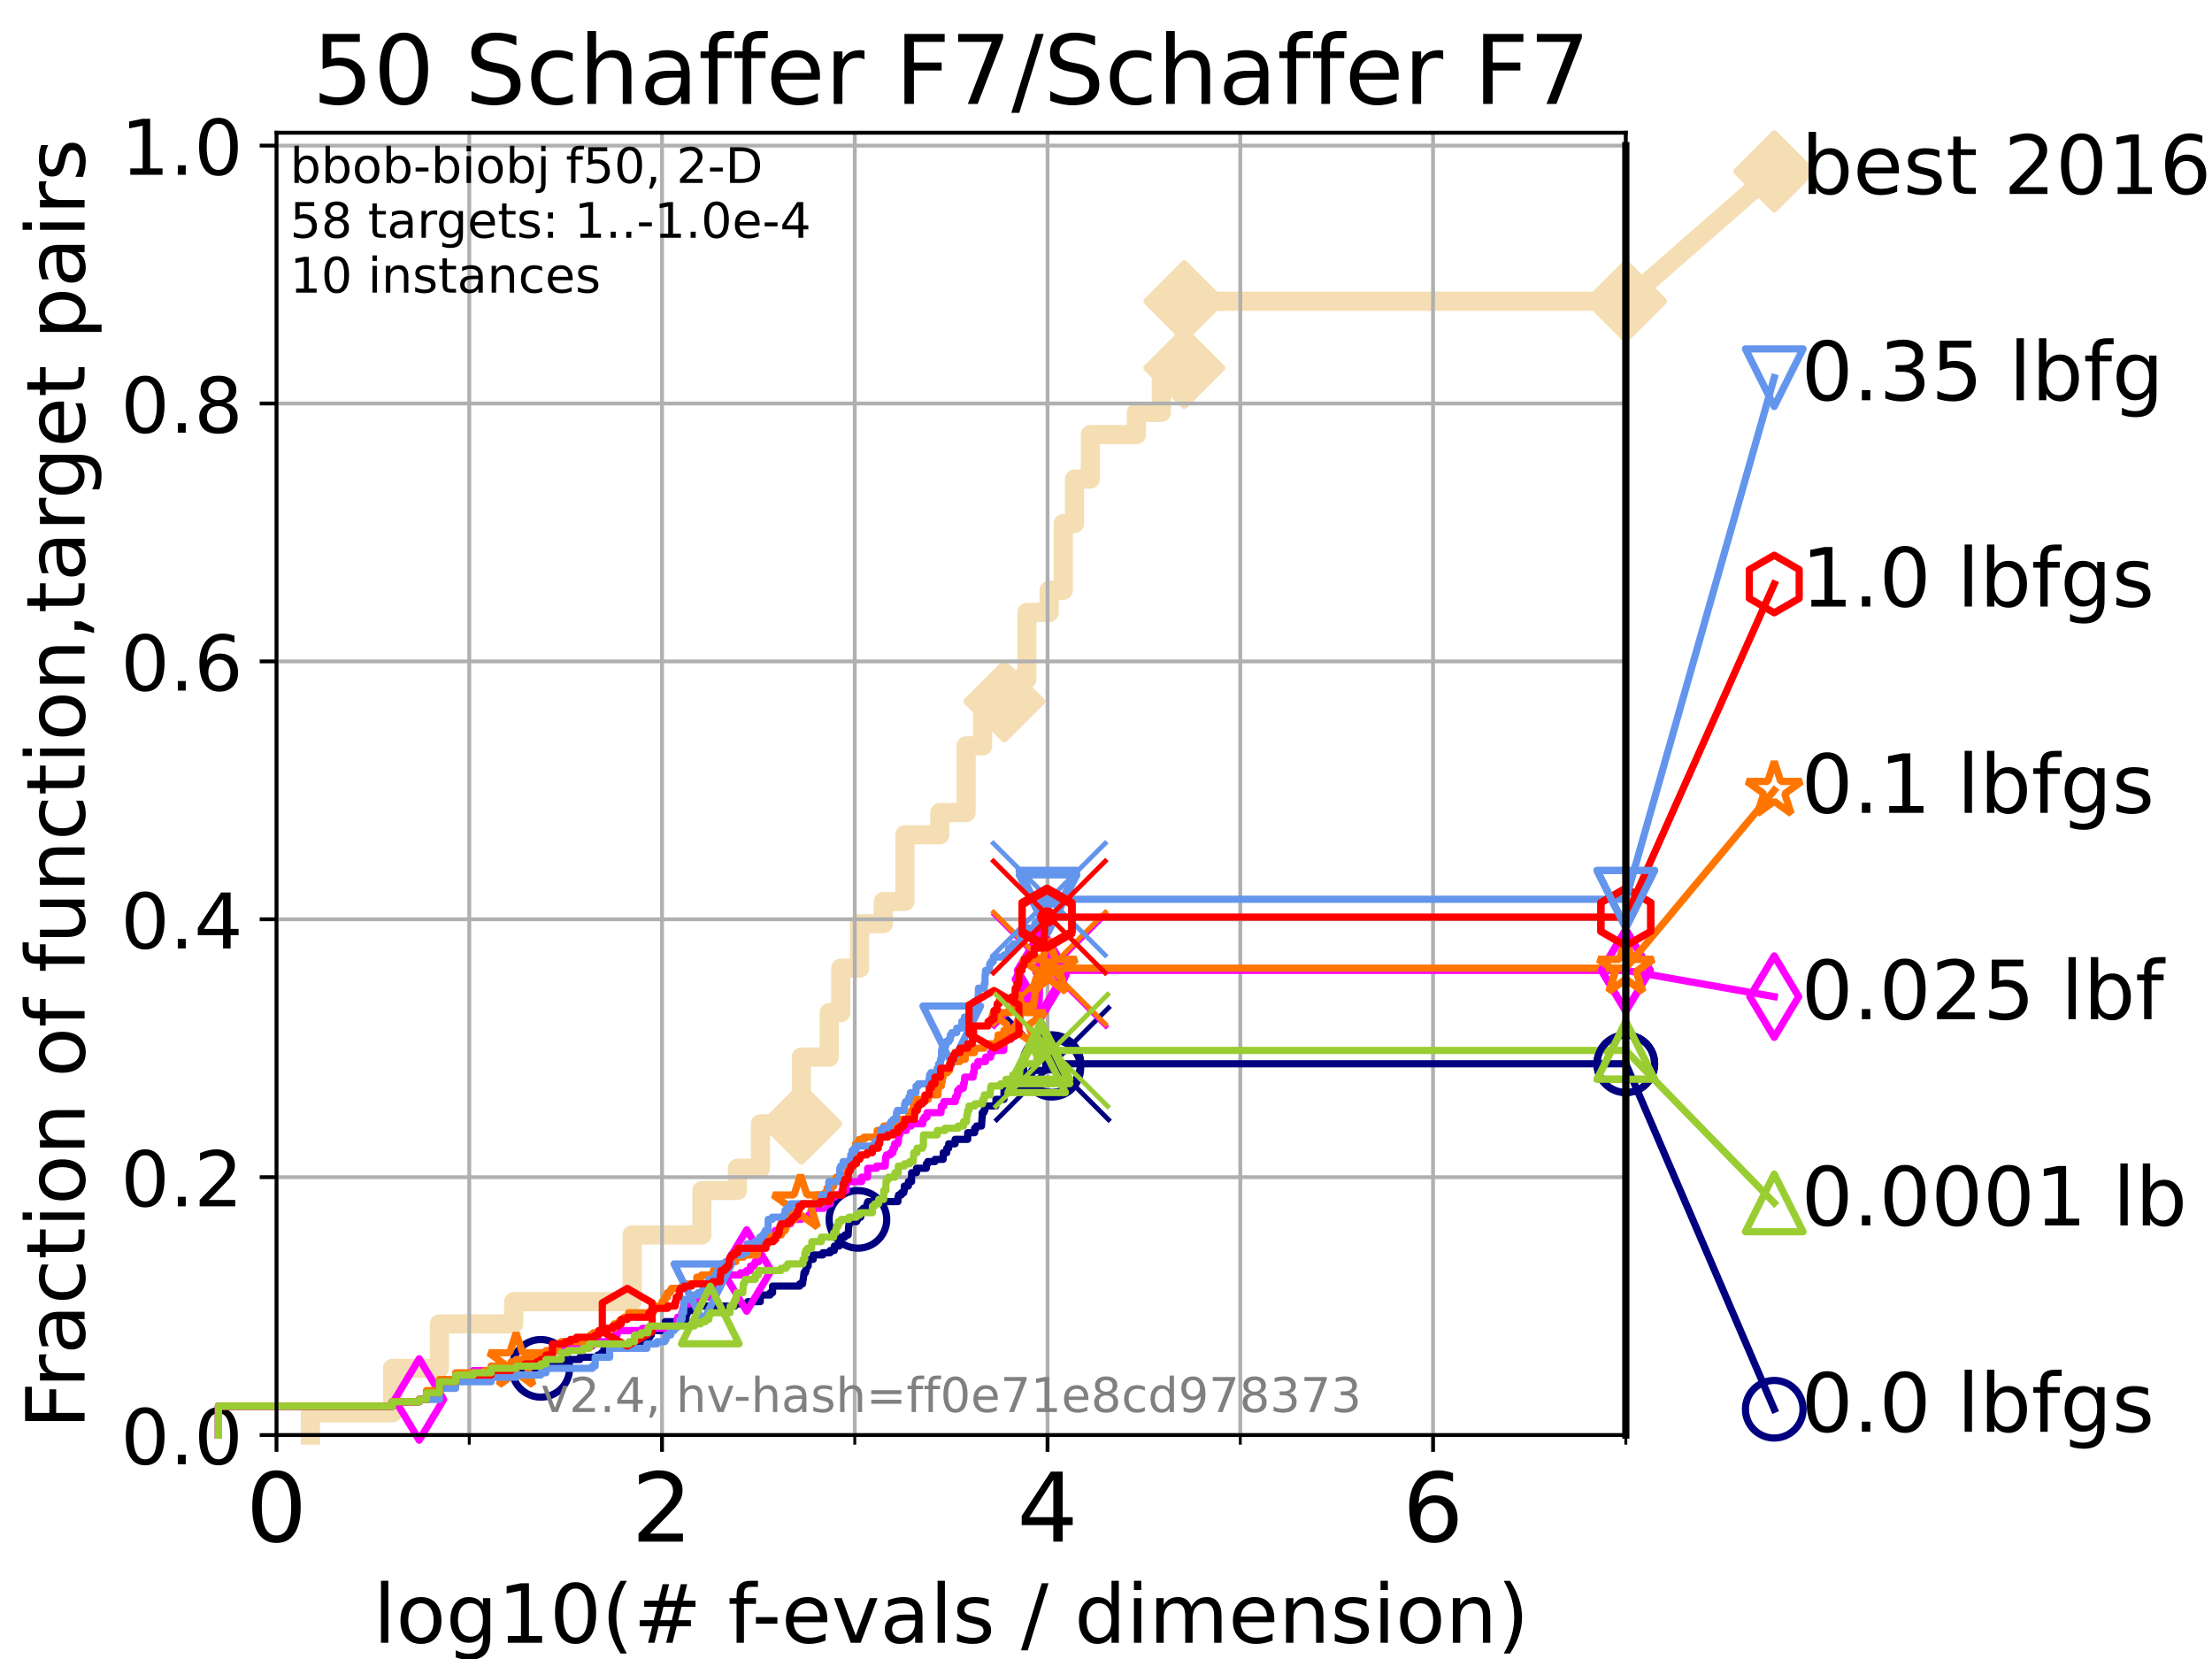 <?xml version="1.0" encoding="utf-8" standalone="no"?>
<!DOCTYPE svg PUBLIC "-//W3C//DTD SVG 1.1//EN"
  "http://www.w3.org/Graphics/SVG/1.1/DTD/svg11.dtd">
<!-- Created with matplotlib (https://matplotlib.org/) -->
<svg height="345.6pt" version="1.1" viewBox="0 0 460.8 345.6" width="460.8pt" xmlns="http://www.w3.org/2000/svg" xmlns:xlink="http://www.w3.org/1999/xlink">
 <defs>
  <style type="text/css">*{stroke-linecap:butt;stroke-linejoin:round;}</style>
 </defs>
 <g id="figure_1">
  <g id="patch_1">
   <path d="M 0 345.6 
L 460.8 345.6 
L 460.8 0 
L 0 0 
z
" style="fill:#ffffff;"/>
  </g>
  <g id="axes_1">
   <g id="patch_2">
    <path d="M 57.6 298.944 
L 338.688 298.944 
L 338.688 27.648 
L 57.6 27.648 
z
" style="fill:#ffffff;"/>
   </g>
   <g id="line2d_1">
    <path d="M 64.671 298.944 
L 64.671 294.313 
L 81.776 294.313 
L 81.776 285.05 
L 91.535 285.05 
L 91.535 275.788 
L 107.009 275.788 
L 107.009 271.157 
L 131.691 271.157 
L 131.691 257.263 
L 146.216 257.263 
L 146.216 248.001 
L 153.609 248.001 
L 153.609 243.37 
L 158.412 243.37 
L 158.412 234.107 
L 166.945 234.107 
L 166.945 220.214 
L 172.744 220.214 
L 172.744 210.951 
L 175.15 210.951 
L 175.15 201.689 
L 179.066 201.689 
L 179.066 192.426 
L 184.015 192.426 
L 184.015 187.795 
L 188.51 187.795 
L 188.51 173.901 
L 195.781 173.901 
L 195.781 169.27 
L 201.256 169.27 
L 201.256 155.377 
L 204.699 155.377 
L 204.699 146.114 
L 209.214 146.114 
L 209.214 141.483 
L 213.912 141.483 
L 213.912 127.589 
L 218.567 127.589 
L 218.567 122.958 
L 221.497 122.958 
L 221.497 109.065 
L 223.841 109.065 
L 223.841 99.802 
L 227.146 99.802 
L 227.146 90.54 
L 236.731 90.54 
L 236.731 85.909 
L 241.922 85.909 
L 241.922 76.646 
L 246.713 76.646 
L 246.713 62.753 
L 338.688 62.753 
" style="fill:none;stroke:#f5deb3;stroke-linecap:square;stroke-width:4;"/>
   </g>
   <g id="line2d_2">
    <defs>
     <path d="M 0 7.778 
L 7.778 0 
L 0 -7.778 
L -7.778 0 
z
" id="ma91407b69a" style="stroke:#f5deb3;stroke-linejoin:miter;stroke-width:1.5;"/>
    </defs>
    <g>
     <use style="fill:#f5deb3;stroke:#f5deb3;stroke-linejoin:miter;stroke-width:1.5;" x="166.945" xlink:href="#ma91407b69a" y="234.107"/>
     <use style="fill:#f5deb3;stroke:#f5deb3;stroke-linejoin:miter;stroke-width:1.5;" x="209.214" xlink:href="#ma91407b69a" y="146.114"/>
     <use style="fill:#f5deb3;stroke:#f5deb3;stroke-linejoin:miter;stroke-width:1.5;" x="246.713" xlink:href="#ma91407b69a" y="76.646"/>
     <use style="fill:#f5deb3;stroke:#f5deb3;stroke-linejoin:miter;stroke-width:1.5;" x="246.713" xlink:href="#ma91407b69a" y="62.753"/>
     <use style="fill:#f5deb3;stroke:#f5deb3;stroke-linejoin:miter;stroke-width:1.5;" x="338.688" xlink:href="#ma91407b69a" y="62.753"/>
    </g>
   </g>
   <g id="line2d_3">
    <path style="fill:none;stroke:#f5deb3;stroke-linecap:square;stroke-width:4;"/>
    <g/>
   </g>
   <g id="line2d_4">
    <path d="M 338.688 62.753 
L 369.608 35.706 
" style="fill:none;stroke:#f5deb3;stroke-linecap:square;stroke-width:4;"/>
    <g>
     <use style="fill:#f5deb3;stroke:#f5deb3;stroke-linejoin:miter;stroke-width:1.5;" x="338.688" xlink:href="#ma91407b69a" y="62.753"/>
     <use style="fill:#f5deb3;stroke:#f5deb3;stroke-linejoin:miter;stroke-width:1.5;" x="369.608" xlink:href="#ma91407b69a" y="35.706"/>
    </g>
   </g>
   <g id="matplotlib.axis_1">
    <g id="xtick_1">
     <g id="line2d_5">
      <path clip-path="url(#pe3574f7d5e)" d="M 57.6 298.944 
L 57.6 27.648 
" style="fill:none;stroke:#b0b0b0;stroke-linecap:square;stroke-width:0.8;"/>
     </g>
     <g id="line2d_6">
      <defs>
       <path d="M 0 0 
L 0 3.5 
" id="md6f0691934" style="stroke:#000000;stroke-width:0.8;"/>
      </defs>
      <g>
       <use style="stroke:#000000;stroke-width:0.8;" x="57.6" xlink:href="#md6f0691934" y="298.944"/>
      </g>
     </g>
     <g id="text_1">
      <!-- 0 -->
      <g transform="translate(51.237 321.141)scale(0.2 -0.2)">
       <defs>
        <path d="M 31.781 66.406 
Q 24.172 66.406 20.328 58.906 
Q 16.5 51.422 16.5 36.375 
Q 16.5 21.391 20.328 13.891 
Q 24.172 6.391 31.781 6.391 
Q 39.453 6.391 43.281 13.891 
Q 47.125 21.391 47.125 36.375 
Q 47.125 51.422 43.281 58.906 
Q 39.453 66.406 31.781 66.406 
z
M 31.781 74.219 
Q 44.047 74.219 50.516 64.516 
Q 56.984 54.828 56.984 36.375 
Q 56.984 17.969 50.516 8.266 
Q 44.047 -1.422 31.781 -1.422 
Q 19.531 -1.422 13.062 8.266 
Q 6.594 17.969 6.594 36.375 
Q 6.594 54.828 13.062 64.516 
Q 19.531 74.219 31.781 74.219 
z
" id="DejaVuSans-48"/>
       </defs>
       <use xlink:href="#DejaVuSans-48"/>
      </g>
     </g>
    </g>
    <g id="xtick_2">
     <g id="line2d_7">
      <path clip-path="url(#pe3574f7d5e)" d="M 137.911 298.944 
L 137.911 27.648 
" style="fill:none;stroke:#b0b0b0;stroke-linecap:square;stroke-width:0.8;"/>
     </g>
     <g id="line2d_8">
      <g>
       <use style="stroke:#000000;stroke-width:0.8;" x="137.911" xlink:href="#md6f0691934" y="298.944"/>
      </g>
     </g>
     <g id="text_2">
      <!-- 2 -->
      <g transform="translate(131.548 321.141)scale(0.2 -0.2)">
       <defs>
        <path d="M 19.188 8.297 
L 53.609 8.297 
L 53.609 0 
L 7.328 0 
L 7.328 8.297 
Q 12.938 14.109 22.625 23.891 
Q 32.328 33.688 34.812 36.531 
Q 39.547 41.844 41.422 45.531 
Q 43.312 49.219 43.312 52.781 
Q 43.312 58.594 39.234 62.25 
Q 35.156 65.922 28.609 65.922 
Q 23.969 65.922 18.812 64.312 
Q 13.672 62.703 7.812 59.422 
L 7.812 69.391 
Q 13.766 71.781 18.938 73 
Q 24.125 74.219 28.422 74.219 
Q 39.75 74.219 46.484 68.547 
Q 53.219 62.891 53.219 53.422 
Q 53.219 48.922 51.531 44.891 
Q 49.859 40.875 45.406 35.406 
Q 44.188 33.984 37.641 27.219 
Q 31.109 20.453 19.188 8.297 
z
" id="DejaVuSans-50"/>
       </defs>
       <use xlink:href="#DejaVuSans-50"/>
      </g>
     </g>
    </g>
    <g id="xtick_3">
     <g id="line2d_9">
      <path clip-path="url(#pe3574f7d5e)" d="M 218.222 298.944 
L 218.222 27.648 
" style="fill:none;stroke:#b0b0b0;stroke-linecap:square;stroke-width:0.8;"/>
     </g>
     <g id="line2d_10">
      <g>
       <use style="stroke:#000000;stroke-width:0.8;" x="218.222" xlink:href="#md6f0691934" y="298.944"/>
      </g>
     </g>
     <g id="text_3">
      <!-- 4 -->
      <g transform="translate(211.859 321.141)scale(0.2 -0.2)">
       <defs>
        <path d="M 37.797 64.312 
L 12.891 25.391 
L 37.797 25.391 
z
M 35.203 72.906 
L 47.609 72.906 
L 47.609 25.391 
L 58.016 25.391 
L 58.016 17.188 
L 47.609 17.188 
L 47.609 0 
L 37.797 0 
L 37.797 17.188 
L 4.891 17.188 
L 4.891 26.703 
z
" id="DejaVuSans-52"/>
       </defs>
       <use xlink:href="#DejaVuSans-52"/>
      </g>
     </g>
    </g>
    <g id="xtick_4">
     <g id="line2d_11">
      <path clip-path="url(#pe3574f7d5e)" d="M 298.533 298.944 
L 298.533 27.648 
" style="fill:none;stroke:#b0b0b0;stroke-linecap:square;stroke-width:0.8;"/>
     </g>
     <g id="line2d_12">
      <g>
       <use style="stroke:#000000;stroke-width:0.8;" x="298.533" xlink:href="#md6f0691934" y="298.944"/>
      </g>
     </g>
     <g id="text_4">
      <!-- 6 -->
      <g transform="translate(292.17 321.141)scale(0.2 -0.2)">
       <defs>
        <path d="M 33.016 40.375 
Q 26.375 40.375 22.484 35.828 
Q 18.609 31.297 18.609 23.391 
Q 18.609 15.531 22.484 10.953 
Q 26.375 6.391 33.016 6.391 
Q 39.656 6.391 43.531 10.953 
Q 47.406 15.531 47.406 23.391 
Q 47.406 31.297 43.531 35.828 
Q 39.656 40.375 33.016 40.375 
z
M 52.594 71.297 
L 52.594 62.312 
Q 48.875 64.062 45.094 64.984 
Q 41.312 65.922 37.594 65.922 
Q 27.828 65.922 22.672 59.328 
Q 17.531 52.734 16.797 39.406 
Q 19.672 43.656 24.016 45.922 
Q 28.375 48.188 33.594 48.188 
Q 44.578 48.188 50.953 41.516 
Q 57.328 34.859 57.328 23.391 
Q 57.328 12.156 50.688 5.359 
Q 44.047 -1.422 33.016 -1.422 
Q 20.359 -1.422 13.672 8.266 
Q 6.984 17.969 6.984 36.375 
Q 6.984 53.656 15.188 63.938 
Q 23.391 74.219 37.203 74.219 
Q 40.922 74.219 44.703 73.484 
Q 48.484 72.75 52.594 71.297 
z
" id="DejaVuSans-54"/>
       </defs>
       <use xlink:href="#DejaVuSans-54"/>
      </g>
     </g>
    </g>
    <g id="xtick_5">
     <g id="line2d_13">
      <path clip-path="url(#pe3574f7d5e)" d="M 97.755 298.944 
L 97.755 27.648 
" style="fill:none;stroke:#b0b0b0;stroke-linecap:square;stroke-width:0.8;"/>
     </g>
     <g id="line2d_14">
      <defs>
       <path d="M 0 0 
L 0 2 
" id="mbd1577e17f" style="stroke:#000000;stroke-width:0.6;"/>
      </defs>
      <g>
       <use style="stroke:#000000;stroke-width:0.6;" x="97.755" xlink:href="#mbd1577e17f" y="298.944"/>
      </g>
     </g>
    </g>
    <g id="xtick_6">
     <g id="line2d_15">
      <path clip-path="url(#pe3574f7d5e)" d="M 178.066 298.944 
L 178.066 27.648 
" style="fill:none;stroke:#b0b0b0;stroke-linecap:square;stroke-width:0.8;"/>
     </g>
     <g id="line2d_16">
      <g>
       <use style="stroke:#000000;stroke-width:0.6;" x="178.066" xlink:href="#mbd1577e17f" y="298.944"/>
      </g>
     </g>
    </g>
    <g id="xtick_7">
     <g id="line2d_17">
      <path clip-path="url(#pe3574f7d5e)" d="M 258.377 298.944 
L 258.377 27.648 
" style="fill:none;stroke:#b0b0b0;stroke-linecap:square;stroke-width:0.8;"/>
     </g>
     <g id="line2d_18">
      <g>
       <use style="stroke:#000000;stroke-width:0.6;" x="258.377" xlink:href="#mbd1577e17f" y="298.944"/>
      </g>
     </g>
    </g>
    <g id="xtick_8">
     <g id="line2d_19">
      <path clip-path="url(#pe3574f7d5e)" d="M 338.688 298.944 
L 338.688 27.648 
" style="fill:none;stroke:#b0b0b0;stroke-linecap:square;stroke-width:0.8;"/>
     </g>
     <g id="line2d_20">
      <g>
       <use style="stroke:#000000;stroke-width:0.6;" x="338.688" xlink:href="#mbd1577e17f" y="298.944"/>
      </g>
     </g>
    </g>
    <g id="text_5">
     <!-- log10(# f-evals / dimension) -->
     <g transform="translate(77.764 342.218)scale(0.17 -0.17)">
      <defs>
       <path d="M 9.422 75.984 
L 18.406 75.984 
L 18.406 0 
L 9.422 0 
z
" id="DejaVuSans-108"/>
       <path d="M 30.609 48.391 
Q 23.391 48.391 19.188 42.75 
Q 14.984 37.109 14.984 27.297 
Q 14.984 17.484 19.156 11.844 
Q 23.344 6.203 30.609 6.203 
Q 37.797 6.203 41.984 11.859 
Q 46.188 17.531 46.188 27.297 
Q 46.188 37.016 41.984 42.703 
Q 37.797 48.391 30.609 48.391 
z
M 30.609 56 
Q 42.328 56 49.016 48.375 
Q 55.719 40.766 55.719 27.297 
Q 55.719 13.875 49.016 6.219 
Q 42.328 -1.422 30.609 -1.422 
Q 18.844 -1.422 12.172 6.219 
Q 5.516 13.875 5.516 27.297 
Q 5.516 40.766 12.172 48.375 
Q 18.844 56 30.609 56 
z
" id="DejaVuSans-111"/>
       <path d="M 45.406 27.984 
Q 45.406 37.75 41.375 43.109 
Q 37.359 48.484 30.078 48.484 
Q 22.859 48.484 18.828 43.109 
Q 14.797 37.75 14.797 27.984 
Q 14.797 18.266 18.828 12.891 
Q 22.859 7.516 30.078 7.516 
Q 37.359 7.516 41.375 12.891 
Q 45.406 18.266 45.406 27.984 
z
M 54.391 6.781 
Q 54.391 -7.172 48.188 -13.984 
Q 42 -20.797 29.203 -20.797 
Q 24.469 -20.797 20.266 -20.094 
Q 16.062 -19.391 12.109 -17.922 
L 12.109 -9.188 
Q 16.062 -11.328 19.922 -12.344 
Q 23.781 -13.375 27.781 -13.375 
Q 36.625 -13.375 41.016 -8.766 
Q 45.406 -4.156 45.406 5.172 
L 45.406 9.625 
Q 42.625 4.781 38.281 2.391 
Q 33.938 0 27.875 0 
Q 17.828 0 11.672 7.656 
Q 5.516 15.328 5.516 27.984 
Q 5.516 40.672 11.672 48.328 
Q 17.828 56 27.875 56 
Q 33.938 56 38.281 53.609 
Q 42.625 51.219 45.406 46.391 
L 45.406 54.688 
L 54.391 54.688 
z
" id="DejaVuSans-103"/>
       <path d="M 12.406 8.297 
L 28.516 8.297 
L 28.516 63.922 
L 10.984 60.406 
L 10.984 69.391 
L 28.422 72.906 
L 38.281 72.906 
L 38.281 8.297 
L 54.391 8.297 
L 54.391 0 
L 12.406 0 
z
" id="DejaVuSans-49"/>
       <path d="M 31 75.875 
Q 24.469 64.656 21.281 53.656 
Q 18.109 42.672 18.109 31.391 
Q 18.109 20.125 21.312 9.062 
Q 24.516 -2 31 -13.188 
L 23.188 -13.188 
Q 15.875 -1.703 12.234 9.375 
Q 8.594 20.453 8.594 31.391 
Q 8.594 42.281 12.203 53.312 
Q 15.828 64.359 23.188 75.875 
z
" id="DejaVuSans-40"/>
       <path d="M 51.125 44 
L 36.922 44 
L 32.812 27.688 
L 47.125 27.688 
z
M 43.797 71.781 
L 38.719 51.516 
L 52.984 51.516 
L 58.109 71.781 
L 65.922 71.781 
L 60.891 51.516 
L 76.125 51.516 
L 76.125 44 
L 58.984 44 
L 54.984 27.688 
L 70.516 27.688 
L 70.516 20.219 
L 53.078 20.219 
L 48 0 
L 40.188 0 
L 45.219 20.219 
L 30.906 20.219 
L 25.875 0 
L 18.016 0 
L 23.094 20.219 
L 7.719 20.219 
L 7.719 27.688 
L 24.906 27.688 
L 29 44 
L 13.281 44 
L 13.281 51.516 
L 30.906 51.516 
L 35.891 71.781 
z
" id="DejaVuSans-35"/>
       <path id="DejaVuSans-32"/>
       <path d="M 37.109 75.984 
L 37.109 68.5 
L 28.516 68.5 
Q 23.688 68.5 21.797 66.547 
Q 19.922 64.594 19.922 59.516 
L 19.922 54.688 
L 34.719 54.688 
L 34.719 47.703 
L 19.922 47.703 
L 19.922 0 
L 10.891 0 
L 10.891 47.703 
L 2.297 47.703 
L 2.297 54.688 
L 10.891 54.688 
L 10.891 58.5 
Q 10.891 67.625 15.141 71.797 
Q 19.391 75.984 28.609 75.984 
z
" id="DejaVuSans-102"/>
       <path d="M 4.891 31.391 
L 31.203 31.391 
L 31.203 23.391 
L 4.891 23.391 
z
" id="DejaVuSans-45"/>
       <path d="M 56.203 29.594 
L 56.203 25.203 
L 14.891 25.203 
Q 15.484 15.922 20.484 11.062 
Q 25.484 6.203 34.422 6.203 
Q 39.594 6.203 44.453 7.469 
Q 49.312 8.734 54.109 11.281 
L 54.109 2.781 
Q 49.266 0.734 44.188 -0.344 
Q 39.109 -1.422 33.891 -1.422 
Q 20.797 -1.422 13.156 6.188 
Q 5.516 13.812 5.516 26.812 
Q 5.516 40.234 12.766 48.109 
Q 20.016 56 32.328 56 
Q 43.359 56 49.781 48.891 
Q 56.203 41.797 56.203 29.594 
z
M 47.219 32.234 
Q 47.125 39.594 43.094 43.984 
Q 39.062 48.391 32.422 48.391 
Q 24.906 48.391 20.391 44.141 
Q 15.875 39.891 15.188 32.172 
z
" id="DejaVuSans-101"/>
       <path d="M 2.984 54.688 
L 12.5 54.688 
L 29.594 8.797 
L 46.688 54.688 
L 56.203 54.688 
L 35.688 0 
L 23.484 0 
z
" id="DejaVuSans-118"/>
       <path d="M 34.281 27.484 
Q 23.391 27.484 19.188 25 
Q 14.984 22.516 14.984 16.5 
Q 14.984 11.719 18.141 8.906 
Q 21.297 6.109 26.703 6.109 
Q 34.188 6.109 38.703 11.406 
Q 43.219 16.703 43.219 25.484 
L 43.219 27.484 
z
M 52.203 31.203 
L 52.203 0 
L 43.219 0 
L 43.219 8.297 
Q 40.141 3.328 35.547 0.953 
Q 30.953 -1.422 24.312 -1.422 
Q 15.922 -1.422 10.953 3.297 
Q 6 8.016 6 15.922 
Q 6 25.141 12.172 29.828 
Q 18.359 34.516 30.609 34.516 
L 43.219 34.516 
L 43.219 35.406 
Q 43.219 41.609 39.141 45 
Q 35.062 48.391 27.688 48.391 
Q 23 48.391 18.547 47.266 
Q 14.109 46.141 10.016 43.891 
L 10.016 52.203 
Q 14.938 54.109 19.578 55.047 
Q 24.219 56 28.609 56 
Q 40.484 56 46.344 49.844 
Q 52.203 43.703 52.203 31.203 
z
" id="DejaVuSans-97"/>
       <path d="M 44.281 53.078 
L 44.281 44.578 
Q 40.484 46.531 36.375 47.5 
Q 32.281 48.484 27.875 48.484 
Q 21.188 48.484 17.844 46.438 
Q 14.5 44.391 14.5 40.281 
Q 14.5 37.156 16.891 35.375 
Q 19.281 33.594 26.516 31.984 
L 29.594 31.297 
Q 39.156 29.25 43.188 25.516 
Q 47.219 21.781 47.219 15.094 
Q 47.219 7.469 41.188 3.016 
Q 35.156 -1.422 24.609 -1.422 
Q 20.219 -1.422 15.453 -0.562 
Q 10.688 0.297 5.422 2 
L 5.422 11.281 
Q 10.406 8.688 15.234 7.391 
Q 20.062 6.109 24.812 6.109 
Q 31.156 6.109 34.562 8.281 
Q 37.984 10.453 37.984 14.406 
Q 37.984 18.062 35.516 20.016 
Q 33.062 21.969 24.703 23.781 
L 21.578 24.516 
Q 13.234 26.266 9.516 29.906 
Q 5.812 33.547 5.812 39.891 
Q 5.812 47.609 11.281 51.797 
Q 16.75 56 26.812 56 
Q 31.781 56 36.172 55.266 
Q 40.578 54.547 44.281 53.078 
z
" id="DejaVuSans-115"/>
       <path d="M 25.391 72.906 
L 33.688 72.906 
L 8.297 -9.281 
L 0 -9.281 
z
" id="DejaVuSans-47"/>
       <path d="M 45.406 46.391 
L 45.406 75.984 
L 54.391 75.984 
L 54.391 0 
L 45.406 0 
L 45.406 8.203 
Q 42.578 3.328 38.25 0.953 
Q 33.938 -1.422 27.875 -1.422 
Q 17.969 -1.422 11.734 6.484 
Q 5.516 14.406 5.516 27.297 
Q 5.516 40.188 11.734 48.094 
Q 17.969 56 27.875 56 
Q 33.938 56 38.25 53.625 
Q 42.578 51.266 45.406 46.391 
z
M 14.797 27.297 
Q 14.797 17.391 18.875 11.75 
Q 22.953 6.109 30.078 6.109 
Q 37.203 6.109 41.297 11.75 
Q 45.406 17.391 45.406 27.297 
Q 45.406 37.203 41.297 42.844 
Q 37.203 48.484 30.078 48.484 
Q 22.953 48.484 18.875 42.844 
Q 14.797 37.203 14.797 27.297 
z
" id="DejaVuSans-100"/>
       <path d="M 9.422 54.688 
L 18.406 54.688 
L 18.406 0 
L 9.422 0 
z
M 9.422 75.984 
L 18.406 75.984 
L 18.406 64.594 
L 9.422 64.594 
z
" id="DejaVuSans-105"/>
       <path d="M 52 44.188 
Q 55.375 50.25 60.062 53.125 
Q 64.75 56 71.094 56 
Q 79.641 56 84.281 50.016 
Q 88.922 44.047 88.922 33.016 
L 88.922 0 
L 79.891 0 
L 79.891 32.719 
Q 79.891 40.578 77.094 44.375 
Q 74.312 48.188 68.609 48.188 
Q 61.625 48.188 57.562 43.547 
Q 53.516 38.922 53.516 30.906 
L 53.516 0 
L 44.484 0 
L 44.484 32.719 
Q 44.484 40.625 41.703 44.406 
Q 38.922 48.188 33.109 48.188 
Q 26.219 48.188 22.156 43.531 
Q 18.109 38.875 18.109 30.906 
L 18.109 0 
L 9.078 0 
L 9.078 54.688 
L 18.109 54.688 
L 18.109 46.188 
Q 21.188 51.219 25.484 53.609 
Q 29.781 56 35.688 56 
Q 41.656 56 45.828 52.969 
Q 50 49.953 52 44.188 
z
" id="DejaVuSans-109"/>
       <path d="M 54.891 33.016 
L 54.891 0 
L 45.906 0 
L 45.906 32.719 
Q 45.906 40.484 42.875 44.328 
Q 39.844 48.188 33.797 48.188 
Q 26.516 48.188 22.312 43.547 
Q 18.109 38.922 18.109 30.906 
L 18.109 0 
L 9.078 0 
L 9.078 54.688 
L 18.109 54.688 
L 18.109 46.188 
Q 21.344 51.125 25.703 53.562 
Q 30.078 56 35.797 56 
Q 45.219 56 50.047 50.172 
Q 54.891 44.344 54.891 33.016 
z
" id="DejaVuSans-110"/>
       <path d="M 8.016 75.875 
L 15.828 75.875 
Q 23.141 64.359 26.781 53.312 
Q 30.422 42.281 30.422 31.391 
Q 30.422 20.453 26.781 9.375 
Q 23.141 -1.703 15.828 -13.188 
L 8.016 -13.188 
Q 14.5 -2 17.703 9.062 
Q 20.906 20.125 20.906 31.391 
Q 20.906 42.672 17.703 53.656 
Q 14.5 64.656 8.016 75.875 
z
" id="DejaVuSans-41"/>
      </defs>
      <use xlink:href="#DejaVuSans-108"/>
      <use x="27.783" xlink:href="#DejaVuSans-111"/>
      <use x="88.965" xlink:href="#DejaVuSans-103"/>
      <use x="152.441" xlink:href="#DejaVuSans-49"/>
      <use x="216.064" xlink:href="#DejaVuSans-48"/>
      <use x="279.688" xlink:href="#DejaVuSans-40"/>
      <use x="318.701" xlink:href="#DejaVuSans-35"/>
      <use x="402.49" xlink:href="#DejaVuSans-32"/>
      <use x="434.277" xlink:href="#DejaVuSans-102"/>
      <use x="463.982" xlink:href="#DejaVuSans-45"/>
      <use x="500.066" xlink:href="#DejaVuSans-101"/>
      <use x="561.59" xlink:href="#DejaVuSans-118"/>
      <use x="620.77" xlink:href="#DejaVuSans-97"/>
      <use x="682.049" xlink:href="#DejaVuSans-108"/>
      <use x="709.832" xlink:href="#DejaVuSans-115"/>
      <use x="761.932" xlink:href="#DejaVuSans-32"/>
      <use x="793.719" xlink:href="#DejaVuSans-47"/>
      <use x="827.41" xlink:href="#DejaVuSans-32"/>
      <use x="859.197" xlink:href="#DejaVuSans-100"/>
      <use x="922.674" xlink:href="#DejaVuSans-105"/>
      <use x="950.457" xlink:href="#DejaVuSans-109"/>
      <use x="1047.869" xlink:href="#DejaVuSans-101"/>
      <use x="1109.393" xlink:href="#DejaVuSans-110"/>
      <use x="1172.771" xlink:href="#DejaVuSans-115"/>
      <use x="1224.871" xlink:href="#DejaVuSans-105"/>
      <use x="1252.654" xlink:href="#DejaVuSans-111"/>
      <use x="1313.836" xlink:href="#DejaVuSans-110"/>
      <use x="1377.215" xlink:href="#DejaVuSans-41"/>
     </g>
    </g>
   </g>
   <g id="matplotlib.axis_2">
    <g id="ytick_1">
     <g id="line2d_21">
      <path clip-path="url(#pe3574f7d5e)" d="M 57.6 298.944 
L 338.688 298.944 
" style="fill:none;stroke:#b0b0b0;stroke-linecap:square;stroke-width:0.8;"/>
     </g>
     <g id="line2d_22">
      <defs>
       <path d="M 0 0 
L -3.5 0 
" id="mfdf99420af" style="stroke:#000000;stroke-width:0.8;"/>
      </defs>
      <g>
       <use style="stroke:#000000;stroke-width:0.8;" x="57.6" xlink:href="#mfdf99420af" y="298.944"/>
      </g>
     </g>
     <g id="text_6">
      <!-- 0.0 -->
      <g transform="translate(25.155 305.023)scale(0.16 -0.16)">
       <defs>
        <path d="M 10.688 12.406 
L 21 12.406 
L 21 0 
L 10.688 0 
z
" id="DejaVuSans-46"/>
       </defs>
       <use xlink:href="#DejaVuSans-48"/>
       <use x="63.623" xlink:href="#DejaVuSans-46"/>
       <use x="95.41" xlink:href="#DejaVuSans-48"/>
      </g>
     </g>
    </g>
    <g id="ytick_2">
     <g id="line2d_23">
      <path clip-path="url(#pe3574f7d5e)" d="M 57.6 245.222 
L 338.688 245.222 
" style="fill:none;stroke:#b0b0b0;stroke-linecap:square;stroke-width:0.8;"/>
     </g>
     <g id="line2d_24">
      <g>
       <use style="stroke:#000000;stroke-width:0.8;" x="57.6" xlink:href="#mfdf99420af" y="245.222"/>
      </g>
     </g>
     <g id="text_7">
      <!-- 0.2 -->
      <g transform="translate(25.155 251.301)scale(0.16 -0.16)">
       <use xlink:href="#DejaVuSans-48"/>
       <use x="63.623" xlink:href="#DejaVuSans-46"/>
       <use x="95.41" xlink:href="#DejaVuSans-50"/>
      </g>
     </g>
    </g>
    <g id="ytick_3">
     <g id="line2d_25">
      <path clip-path="url(#pe3574f7d5e)" d="M 57.6 191.5 
L 338.688 191.5 
" style="fill:none;stroke:#b0b0b0;stroke-linecap:square;stroke-width:0.8;"/>
     </g>
     <g id="line2d_26">
      <g>
       <use style="stroke:#000000;stroke-width:0.8;" x="57.6" xlink:href="#mfdf99420af" y="191.5"/>
      </g>
     </g>
     <g id="text_8">
      <!-- 0.4 -->
      <g transform="translate(25.155 197.579)scale(0.16 -0.16)">
       <use xlink:href="#DejaVuSans-48"/>
       <use x="63.623" xlink:href="#DejaVuSans-46"/>
       <use x="95.41" xlink:href="#DejaVuSans-52"/>
      </g>
     </g>
    </g>
    <g id="ytick_4">
     <g id="line2d_27">
      <path clip-path="url(#pe3574f7d5e)" d="M 57.6 137.778 
L 338.688 137.778 
" style="fill:none;stroke:#b0b0b0;stroke-linecap:square;stroke-width:0.8;"/>
     </g>
     <g id="line2d_28">
      <g>
       <use style="stroke:#000000;stroke-width:0.8;" x="57.6" xlink:href="#mfdf99420af" y="137.778"/>
      </g>
     </g>
     <g id="text_9">
      <!-- 0.6 -->
      <g transform="translate(25.155 143.857)scale(0.16 -0.16)">
       <use xlink:href="#DejaVuSans-48"/>
       <use x="63.623" xlink:href="#DejaVuSans-46"/>
       <use x="95.41" xlink:href="#DejaVuSans-54"/>
      </g>
     </g>
    </g>
    <g id="ytick_5">
     <g id="line2d_29">
      <path clip-path="url(#pe3574f7d5e)" d="M 57.6 84.056 
L 338.688 84.056 
" style="fill:none;stroke:#b0b0b0;stroke-linecap:square;stroke-width:0.8;"/>
     </g>
     <g id="line2d_30">
      <g>
       <use style="stroke:#000000;stroke-width:0.8;" x="57.6" xlink:href="#mfdf99420af" y="84.056"/>
      </g>
     </g>
     <g id="text_10">
      <!-- 0.8 -->
      <g transform="translate(25.155 90.135)scale(0.16 -0.16)">
       <defs>
        <path d="M 31.781 34.625 
Q 24.75 34.625 20.719 30.859 
Q 16.703 27.094 16.703 20.516 
Q 16.703 13.922 20.719 10.156 
Q 24.75 6.391 31.781 6.391 
Q 38.812 6.391 42.859 10.172 
Q 46.922 13.969 46.922 20.516 
Q 46.922 27.094 42.891 30.859 
Q 38.875 34.625 31.781 34.625 
z
M 21.922 38.812 
Q 15.578 40.375 12.031 44.719 
Q 8.5 49.078 8.5 55.328 
Q 8.5 64.062 14.719 69.141 
Q 20.953 74.219 31.781 74.219 
Q 42.672 74.219 48.875 69.141 
Q 55.078 64.062 55.078 55.328 
Q 55.078 49.078 51.531 44.719 
Q 48 40.375 41.703 38.812 
Q 48.828 37.156 52.797 32.312 
Q 56.781 27.484 56.781 20.516 
Q 56.781 9.906 50.312 4.234 
Q 43.844 -1.422 31.781 -1.422 
Q 19.734 -1.422 13.25 4.234 
Q 6.781 9.906 6.781 20.516 
Q 6.781 27.484 10.781 32.312 
Q 14.797 37.156 21.922 38.812 
z
M 18.312 54.391 
Q 18.312 48.734 21.844 45.562 
Q 25.391 42.391 31.781 42.391 
Q 38.141 42.391 41.719 45.562 
Q 45.312 48.734 45.312 54.391 
Q 45.312 60.062 41.719 63.234 
Q 38.141 66.406 31.781 66.406 
Q 25.391 66.406 21.844 63.234 
Q 18.312 60.062 18.312 54.391 
z
" id="DejaVuSans-56"/>
       </defs>
       <use xlink:href="#DejaVuSans-48"/>
       <use x="63.623" xlink:href="#DejaVuSans-46"/>
       <use x="95.41" xlink:href="#DejaVuSans-56"/>
      </g>
     </g>
    </g>
    <g id="ytick_6">
     <g id="line2d_31">
      <path clip-path="url(#pe3574f7d5e)" d="M 57.6 30.334 
L 338.688 30.334 
" style="fill:none;stroke:#b0b0b0;stroke-linecap:square;stroke-width:0.8;"/>
     </g>
     <g id="line2d_32">
      <g>
       <use style="stroke:#000000;stroke-width:0.8;" x="57.6" xlink:href="#mfdf99420af" y="30.334"/>
      </g>
     </g>
     <g id="text_11">
      <!-- 1.0 -->
      <g transform="translate(25.155 36.413)scale(0.16 -0.16)">
       <use xlink:href="#DejaVuSans-49"/>
       <use x="63.623" xlink:href="#DejaVuSans-46"/>
       <use x="95.41" xlink:href="#DejaVuSans-48"/>
      </g>
     </g>
    </g>
    <g id="text_12">
     <!-- Fraction of function,target pairs -->
     <g transform="translate(17.62 297.681)rotate(-90)scale(0.17 -0.17)">
      <defs>
       <path d="M 9.812 72.906 
L 51.703 72.906 
L 51.703 64.594 
L 19.672 64.594 
L 19.672 43.109 
L 48.578 43.109 
L 48.578 34.812 
L 19.672 34.812 
L 19.672 0 
L 9.812 0 
z
" id="DejaVuSans-70"/>
       <path d="M 41.109 46.297 
Q 39.594 47.172 37.812 47.578 
Q 36.031 48 33.891 48 
Q 26.266 48 22.188 43.047 
Q 18.109 38.094 18.109 28.812 
L 18.109 0 
L 9.078 0 
L 9.078 54.688 
L 18.109 54.688 
L 18.109 46.188 
Q 20.953 51.172 25.484 53.578 
Q 30.031 56 36.531 56 
Q 37.453 56 38.578 55.875 
Q 39.703 55.766 41.062 55.516 
z
" id="DejaVuSans-114"/>
       <path d="M 48.781 52.594 
L 48.781 44.188 
Q 44.969 46.297 41.141 47.344 
Q 37.312 48.391 33.406 48.391 
Q 24.656 48.391 19.812 42.844 
Q 14.984 37.312 14.984 27.297 
Q 14.984 17.281 19.812 11.734 
Q 24.656 6.203 33.406 6.203 
Q 37.312 6.203 41.141 7.25 
Q 44.969 8.297 48.781 10.406 
L 48.781 2.094 
Q 45.016 0.344 40.984 -0.531 
Q 36.969 -1.422 32.422 -1.422 
Q 20.062 -1.422 12.781 6.344 
Q 5.516 14.109 5.516 27.297 
Q 5.516 40.672 12.859 48.328 
Q 20.219 56 33.016 56 
Q 37.156 56 41.109 55.141 
Q 45.062 54.297 48.781 52.594 
z
" id="DejaVuSans-99"/>
       <path d="M 18.312 70.219 
L 18.312 54.688 
L 36.812 54.688 
L 36.812 47.703 
L 18.312 47.703 
L 18.312 18.016 
Q 18.312 11.328 20.141 9.422 
Q 21.969 7.516 27.594 7.516 
L 36.812 7.516 
L 36.812 0 
L 27.594 0 
Q 17.188 0 13.234 3.875 
Q 9.281 7.766 9.281 18.016 
L 9.281 47.703 
L 2.688 47.703 
L 2.688 54.688 
L 9.281 54.688 
L 9.281 70.219 
z
" id="DejaVuSans-116"/>
       <path d="M 8.5 21.578 
L 8.5 54.688 
L 17.484 54.688 
L 17.484 21.922 
Q 17.484 14.156 20.5 10.266 
Q 23.531 6.391 29.594 6.391 
Q 36.859 6.391 41.078 11.031 
Q 45.312 15.672 45.312 23.688 
L 45.312 54.688 
L 54.297 54.688 
L 54.297 0 
L 45.312 0 
L 45.312 8.406 
Q 42.047 3.422 37.719 1 
Q 33.406 -1.422 27.688 -1.422 
Q 18.266 -1.422 13.375 4.438 
Q 8.5 10.297 8.5 21.578 
z
M 31.109 56 
z
" id="DejaVuSans-117"/>
       <path d="M 11.719 12.406 
L 22.016 12.406 
L 22.016 4 
L 14.016 -11.625 
L 7.719 -11.625 
L 11.719 4 
z
" id="DejaVuSans-44"/>
       <path d="M 18.109 8.203 
L 18.109 -20.797 
L 9.078 -20.797 
L 9.078 54.688 
L 18.109 54.688 
L 18.109 46.391 
Q 20.953 51.266 25.266 53.625 
Q 29.594 56 35.594 56 
Q 45.562 56 51.781 48.094 
Q 58.016 40.188 58.016 27.297 
Q 58.016 14.406 51.781 6.484 
Q 45.562 -1.422 35.594 -1.422 
Q 29.594 -1.422 25.266 0.953 
Q 20.953 3.328 18.109 8.203 
z
M 48.688 27.297 
Q 48.688 37.203 44.609 42.844 
Q 40.531 48.484 33.406 48.484 
Q 26.266 48.484 22.188 42.844 
Q 18.109 37.203 18.109 27.297 
Q 18.109 17.391 22.188 11.75 
Q 26.266 6.109 33.406 6.109 
Q 40.531 6.109 44.609 11.75 
Q 48.688 17.391 48.688 27.297 
z
" id="DejaVuSans-112"/>
      </defs>
      <use xlink:href="#DejaVuSans-70"/>
      <use x="50.27" xlink:href="#DejaVuSans-114"/>
      <use x="91.383" xlink:href="#DejaVuSans-97"/>
      <use x="152.662" xlink:href="#DejaVuSans-99"/>
      <use x="207.643" xlink:href="#DejaVuSans-116"/>
      <use x="246.852" xlink:href="#DejaVuSans-105"/>
      <use x="274.635" xlink:href="#DejaVuSans-111"/>
      <use x="335.816" xlink:href="#DejaVuSans-110"/>
      <use x="399.195" xlink:href="#DejaVuSans-32"/>
      <use x="430.982" xlink:href="#DejaVuSans-111"/>
      <use x="492.164" xlink:href="#DejaVuSans-102"/>
      <use x="527.369" xlink:href="#DejaVuSans-32"/>
      <use x="559.156" xlink:href="#DejaVuSans-102"/>
      <use x="594.361" xlink:href="#DejaVuSans-117"/>
      <use x="657.74" xlink:href="#DejaVuSans-110"/>
      <use x="721.119" xlink:href="#DejaVuSans-99"/>
      <use x="776.1" xlink:href="#DejaVuSans-116"/>
      <use x="815.309" xlink:href="#DejaVuSans-105"/>
      <use x="843.092" xlink:href="#DejaVuSans-111"/>
      <use x="904.273" xlink:href="#DejaVuSans-110"/>
      <use x="967.652" xlink:href="#DejaVuSans-44"/>
      <use x="999.439" xlink:href="#DejaVuSans-116"/>
      <use x="1038.648" xlink:href="#DejaVuSans-97"/>
      <use x="1099.928" xlink:href="#DejaVuSans-114"/>
      <use x="1139.291" xlink:href="#DejaVuSans-103"/>
      <use x="1202.768" xlink:href="#DejaVuSans-101"/>
      <use x="1264.291" xlink:href="#DejaVuSans-116"/>
      <use x="1303.5" xlink:href="#DejaVuSans-32"/>
      <use x="1335.287" xlink:href="#DejaVuSans-112"/>
      <use x="1398.764" xlink:href="#DejaVuSans-97"/>
      <use x="1460.043" xlink:href="#DejaVuSans-105"/>
      <use x="1487.826" xlink:href="#DejaVuSans-114"/>
      <use x="1528.939" xlink:href="#DejaVuSans-115"/>
     </g>
    </g>
   </g>
   <g id="line2d_33">
    <defs>
     <path d="M 0 1.5 
C 0.398 1.5 0.779 1.342 1.061 1.061 
C 1.342 0.779 1.5 0.398 1.5 0 
C 1.5 -0.398 1.342 -0.779 1.061 -1.061 
C 0.779 -1.342 0.398 -1.5 0 -1.5 
C -0.398 -1.5 -0.779 -1.342 -1.061 -1.061 
C -1.342 -0.779 -1.5 -0.398 -1.5 0 
C -1.5 0.398 -1.342 0.779 -1.061 1.061 
C -0.779 1.342 -0.398 1.5 0 1.5 
z
" id="ma1c898c349" style="stroke:#f5deb3;"/>
    </defs>
    <g>
     <use style="fill:#f5deb3;stroke:#f5deb3;" x="246.713" xlink:href="#ma1c898c349" y="62.753"/>
     <use style="fill:#f5deb3;stroke:#f5deb3;" x="246.713" xlink:href="#ma1c898c349" y="62.753"/>
    </g>
   </g>
   <g id="line2d_34">
    <defs>
     <path d="M 0 1.5 
C 0.398 1.5 0.779 1.342 1.061 1.061 
C 1.342 0.779 1.5 0.398 1.5 0 
C 1.5 -0.398 1.342 -0.779 1.061 -1.061 
C 0.779 -1.342 0.398 -1.5 0 -1.5 
C -0.398 -1.5 -0.779 -1.342 -1.061 -1.061 
C -1.342 -0.779 -1.5 -0.398 -1.5 0 
C -1.5 0.398 -1.342 0.779 -1.061 1.061 
C -0.779 1.342 -0.398 1.5 0 1.5 
z
" id="m62479c6f29" style="stroke:#000080;"/>
    </defs>
    <g>
     <use style="fill:#000080;stroke:#000080;" x="219.113" xlink:href="#m62479c6f29" y="221.603"/>
     <use style="fill:#000080;stroke:#000080;" x="219.113" xlink:href="#m62479c6f29" y="221.603"/>
    </g>
   </g>
   <g id="line2d_35">
    <path d="M 45.512 298.944 
L 45.512 292.923 
L 81.776 292.923 
L 81.776 291.997 
L 87.33 291.997 
L 87.33 291.534 
L 88.847 291.534 
L 88.847 291.071 
L 91.535 291.071 
L 91.535 288.755 
L 94.921 288.755 
L 94.921 287.366 
L 100.935 287.366 
L 100.935 286.903 
L 102.331 286.903 
L 102.331 285.977 
L 107.515 285.977 
L 107.515 285.514 
L 108.006 285.514 
L 108.006 285.05 
L 112.656 285.05 
L 112.656 284.587 
L 113.735 284.587 
L 113.735 283.661 
L 118.577 283.661 
L 118.577 283.198 
L 120.806 283.198 
L 120.806 282.735 
L 124.557 282.735 
L 124.557 282.272 
L 125.292 282.272 
L 125.292 281.809 
L 125.823 281.809 
L 125.823 280.882 
L 126.168 280.882 
L 126.168 280.419 
L 132.542 280.419 
L 132.542 279.956 
L 133.91 279.956 
L 133.91 279.493 
L 134.236 279.493 
L 134.236 278.567 
L 135.382 278.567 
L 135.382 278.104 
L 135.682 278.104 
L 135.682 277.177 
L 138.341 277.177 
L 138.341 276.714 
L 138.595 276.714 
L 138.595 275.325 
L 142.884 275.325 
L 142.884 273.935 
L 143.08 273.935 
L 143.08 273.472 
L 143.273 273.472 
L 143.273 273.009 
L 144.209 273.009 
L 144.209 272.083 
L 153.069 272.083 
L 153.069 271.62 
L 155.773 271.62 
L 155.773 271.157 
L 158.385 271.157 
L 158.385 269.767 
L 160.442 269.767 
L 160.442 269.304 
L 160.938 269.304 
L 160.938 267.915 
L 166.595 267.915 
L 166.595 267.452 
L 167.191 267.452 
L 167.288 266.526 
L 167.337 266.526 
L 167.433 265.599 
L 167.481 265.599 
L 167.481 265.136 
L 167.783 265.136 
L 167.783 264.673 
L 167.939 264.673 
L 168.048 263.747 
L 168.355 263.747 
L 168.4 262.357 
L 169.403 262.357 
L 169.403 261.431 
L 171.405 261.431 
L 171.405 260.968 
L 172.944 260.968 
L 172.944 260.505 
L 173.8 260.505 
L 173.8 259.579 
L 174.827 259.579 
L 174.827 257.726 
L 175.985 257.726 
L 175.985 257.263 
L 176.688 257.263 
L 176.791 255.411 
L 176.857 255.411 
L 176.857 254.948 
L 176.969 254.948 
L 176.969 254.484 
L 178.454 254.484 
L 178.454 254.021 
L 178.725 254.021 
L 178.725 253.558 
L 179.311 253.558 
L 179.311 252.169 
L 179.823 252.169 
L 179.823 251.706 
L 180.534 251.706 
L 180.602 250.779 
L 180.789 250.779 
L 180.789 250.316 
L 187.056 250.316 
L 187.056 249.39 
L 187.197 249.39 
L 187.197 248.927 
L 187.781 248.927 
L 187.781 248.464 
L 188.273 248.464 
L 188.273 248.001 
L 188.389 248.001 
L 188.389 247.075 
L 189.232 247.075 
L 189.232 246.148 
L 189.9 246.148 
L 189.9 244.296 
L 190.926 244.296 
L 190.926 243.37 
L 192.978 243.37 
L 192.978 242.443 
L 193.276 242.443 
L 193.276 241.98 
L 194.773 241.98 
L 194.773 241.517 
L 196.471 241.517 
L 196.489 240.128 
L 197.231 240.128 
L 197.231 239.201 
L 197.625 239.201 
L 197.625 238.275 
L 198.961 238.275 
L 198.961 237.349 
L 201.589 237.349 
L 201.589 235.96 
L 203.033 235.96 
L 203.033 235.033 
L 203.41 235.033 
L 203.41 234.57 
L 204.47 234.57 
L 204.579 232.718 
L 204.611 232.718 
L 204.611 231.792 
L 204.949 231.792 
L 204.949 231.328 
L 205.175 231.328 
L 205.175 230.402 
L 207.448 230.402 
L 207.477 229.013 
L 209.141 229.013 
L 209.15 227.16 
L 210.706 227.16 
L 210.706 226.234 
L 213.795 226.234 
L 213.795 225.771 
L 214.538 225.771 
L 214.58 224.845 
L 214.685 224.845 
L 214.685 224.382 
L 214.926 224.382 
L 214.954 222.992 
L 217.794 222.992 
L 217.794 222.529 
L 219.113 222.529 
L 219.113 221.603 
L 338.688 221.603 
L 338.688 221.603 
" style="fill:none;stroke:#000080;stroke-linecap:square;stroke-width:1.5;"/>
   </g>
   <g id="line2d_36">
    <defs>
     <path d="M 0 6 
C 1.591 6 3.117 5.368 4.243 4.243 
C 5.368 3.117 6 1.591 6 0 
C 6 -1.591 5.368 -3.117 4.243 -4.243 
C 3.117 -5.368 1.591 -6 0 -6 
C -1.591 -6 -3.117 -5.368 -4.243 -4.243 
C -5.368 -3.117 -6 -1.591 -6 0 
C -6 1.591 -5.368 3.117 -4.243 4.243 
C -3.117 5.368 -1.591 6 0 6 
z
" id="m1e6547ffc8" style="stroke:#000080;stroke-width:1.5;"/>
    </defs>
    <g>
     <use style="fill-opacity:0;stroke:#000080;stroke-width:1.5;" x="112.656" xlink:href="#m1e6547ffc8" y="285.05"/>
     <use style="fill-opacity:0;stroke:#000080;stroke-width:1.5;" x="178.725" xlink:href="#m1e6547ffc8" y="254.021"/>
     <use style="fill-opacity:0;stroke:#000080;stroke-width:1.5;" x="219.113" xlink:href="#m1e6547ffc8" y="222.529"/>
     <use style="fill-opacity:0;stroke:#000080;stroke-width:1.5;" x="219.113" xlink:href="#m1e6547ffc8" y="221.603"/>
     <use style="fill-opacity:0;stroke:#000080;stroke-width:1.5;" x="219.113" xlink:href="#m1e6547ffc8" y="221.603"/>
     <use style="fill-opacity:0;stroke:#000080;stroke-width:1.5;" x="338.688" xlink:href="#m1e6547ffc8" y="221.603"/>
    </g>
   </g>
   <g id="line2d_37">
    <path style="fill:none;stroke:#000080;stroke-linecap:square;stroke-width:1.5;"/>
    <g/>
   </g>
   <g id="line2d_38">
    <path clip-path="url(#pe3574f7d5e)" d="M 219.281 221.603 
" style="fill:none;stroke:#000080;stroke-linecap:square;stroke-width:1.5;"/>
    <defs>
     <path d="M -12 12 
L 12 -12 
M -12 -12 
L 12 12 
" id="m0c6cb575f3" style="stroke:#000080;"/>
    </defs>
    <g clip-path="url(#pe3574f7d5e)">
     <use style="fill:#000080;stroke:#000080;" x="219.281" xlink:href="#m0c6cb575f3" y="221.603"/>
    </g>
   </g>
   <g id="line2d_39">
    <defs>
     <path d="M 0 1.5 
C 0.398 1.5 0.779 1.342 1.061 1.061 
C 1.342 0.779 1.5 0.398 1.5 0 
C 1.5 -0.398 1.342 -0.779 1.061 -1.061 
C 0.779 -1.342 0.398 -1.5 0 -1.5 
C -0.398 -1.5 -0.779 -1.342 -1.061 -1.061 
C -1.342 -0.779 -1.5 -0.398 -1.5 0 
C -1.5 0.398 -1.342 0.779 -1.061 1.061 
C -0.779 1.342 -0.398 1.5 0 1.5 
z
" id="m640f916f38" style="stroke:#ff00ff;"/>
    </defs>
    <g>
     <use style="fill:#ff00ff;stroke:#ff00ff;" x="217.027" xlink:href="#m640f916f38" y="202.152"/>
     <use style="fill:#ff00ff;stroke:#ff00ff;" x="217.027" xlink:href="#m640f916f38" y="202.152"/>
    </g>
   </g>
   <g id="line2d_40">
    <path d="M 45.512 298.944 
L 45.512 292.923 
L 81.776 292.923 
L 81.776 291.997 
L 87.33 291.997 
L 87.33 291.534 
L 88.847 291.534 
L 88.847 290.145 
L 91.535 290.145 
L 91.535 287.829 
L 94.921 287.829 
L 94.921 286.44 
L 98.606 286.44 
L 98.606 285.514 
L 102.331 285.514 
L 102.331 284.587 
L 107.515 284.587 
L 107.515 284.124 
L 112.656 284.124 
L 112.656 283.661 
L 113.735 283.661 
L 113.735 282.735 
L 114.08 282.735 
L 114.08 282.272 
L 115.077 282.272 
L 115.077 281.345 
L 116.02 281.345 
L 116.02 280.882 
L 117.765 280.882 
L 117.765 280.419 
L 123.394 280.419 
L 123.394 279.956 
L 124.557 279.956 
L 124.557 279.493 
L 126.839 279.493 
L 126.839 279.03 
L 127.326 279.03 
L 127.326 278.567 
L 128.108 278.567 
L 128.108 278.104 
L 128.561 278.104 
L 128.561 277.177 
L 133.8 277.177 
L 133.8 276.714 
L 140.424 276.714 
L 140.424 276.251 
L 141.018 276.251 
L 141.018 274.862 
L 141.163 274.862 
L 141.163 274.399 
L 142.01 274.399 
L 142.01 273.472 
L 142.216 273.472 
L 142.284 272.546 
L 142.419 272.546 
L 142.419 271.62 
L 143.779 271.62 
L 143.779 271.157 
L 144.209 271.157 
L 144.209 270.694 
L 145.155 270.694 
L 145.155 270.231 
L 147.67 270.231 
L 147.67 269.304 
L 148.015 269.304 
L 148.113 268.378 
L 148.733 268.378 
L 148.733 266.989 
L 148.966 266.989 
L 148.966 266.062 
L 149.15 266.062 
L 149.15 265.599 
L 154.27 265.599 
L 154.27 265.136 
L 155.552 265.136 
L 155.552 264.673 
L 156.328 264.673 
L 156.328 263.747 
L 157.07 263.747 
L 157.07 263.284 
L 157.33 263.284 
L 157.33 262.821 
L 158.086 262.821 
L 158.113 261.894 
L 158.25 261.894 
L 158.358 260.505 
L 158.439 260.505 
L 158.439 260.042 
L 158.599 260.042 
L 158.679 259.116 
L 158.837 259.116 
L 158.837 258.653 
L 159.227 258.653 
L 159.227 258.189 
L 160.656 258.189 
L 160.656 257.726 
L 161.375 257.726 
L 161.375 256.8 
L 161.511 256.8 
L 161.511 256.337 
L 162.958 256.337 
L 162.958 255.874 
L 163.389 255.874 
L 163.429 254.948 
L 164.675 254.948 
L 164.675 254.021 
L 166.929 254.021 
L 166.929 253.558 
L 168.476 253.558 
L 168.476 253.095 
L 168.968 253.095 
L 168.968 252.169 
L 169.418 252.169 
L 169.418 251.706 
L 171.646 251.706 
L 171.646 251.243 
L 172.094 251.243 
L 172.094 250.779 
L 172.979 250.779 
L 172.991 249.39 
L 173.878 249.39 
L 173.878 248.927 
L 175.395 248.927 
L 175.395 248.001 
L 176.287 248.001 
L 176.297 246.148 
L 179.497 246.148 
L 179.497 245.222 
L 180.745 245.222 
L 180.745 243.37 
L 182.601 243.37 
L 182.601 242.906 
L 184.413 242.906 
L 184.48 241.054 
L 184.66 241.054 
L 184.66 240.591 
L 185.477 240.591 
L 185.477 240.128 
L 186.021 240.128 
L 186.021 239.201 
L 186.361 239.201 
L 186.361 238.275 
L 187.01 238.275 
L 187.01 237.812 
L 187.145 237.812 
L 187.222 236.423 
L 187.453 236.423 
L 187.453 235.496 
L 188.818 235.496 
L 188.818 234.57 
L 189.806 234.57 
L 189.806 234.107 
L 192.239 234.107 
L 192.239 233.181 
L 192.546 233.181 
L 192.546 232.718 
L 193.111 232.718 
L 193.111 231.792 
L 196.028 231.792 
L 196.103 230.402 
L 196.613 230.402 
L 196.613 229.476 
L 199.009 229.476 
L 199.009 228.55 
L 199.321 228.55 
L 199.321 228.087 
L 199.48 228.087 
L 199.48 227.16 
L 199.894 227.16 
L 199.894 226.697 
L 200.684 226.697 
L 200.684 225.771 
L 200.873 225.771 
L 200.967 224.382 
L 202.722 224.382 
L 202.722 223.455 
L 202.918 223.455 
L 202.937 222.066 
L 203.715 222.066 
L 203.715 221.14 
L 205.318 221.14 
L 205.329 220.214 
L 206.361 220.214 
L 206.361 219.287 
L 206.782 219.287 
L 206.782 218.824 
L 209.09 218.824 
L 209.183 216.509 
L 210.572 216.509 
L 210.572 214.193 
L 211.339 214.193 
L 211.339 213.73 
L 212.108 213.73 
L 212.108 212.804 
L 212.504 212.804 
L 212.518 210.488 
L 216.229 210.488 
L 216.24 208.635 
L 216.485 208.635 
L 216.575 204.004 
L 216.726 204.004 
L 216.726 203.541 
L 217.022 203.541 
L 217.027 202.152 
L 338.688 202.152 
L 338.688 202.152 
" style="fill:none;stroke:#ff00ff;stroke-linecap:square;stroke-width:1.5;"/>
   </g>
   <g id="line2d_41">
    <defs>
     <path d="M 0 8.485 
L 5.091 0 
L 0 -8.485 
L -5.091 0 
z
" id="m5726dade08" style="stroke:#ff00ff;stroke-linejoin:miter;stroke-width:1.5;"/>
    </defs>
    <g>
     <use style="fill-opacity:0;stroke:#ff00ff;stroke-linejoin:miter;stroke-width:1.5;" x="87.33" xlink:href="#m5726dade08" y="291.534"/>
     <use style="fill-opacity:0;stroke:#ff00ff;stroke-linejoin:miter;stroke-width:1.5;" x="155.552" xlink:href="#m5726dade08" y="264.673"/>
     <use style="fill-opacity:0;stroke:#ff00ff;stroke-linejoin:miter;stroke-width:1.5;" x="216.575" xlink:href="#m5726dade08" y="204.004"/>
     <use style="fill-opacity:0;stroke:#ff00ff;stroke-linejoin:miter;stroke-width:1.5;" x="217.027" xlink:href="#m5726dade08" y="203.078"/>
     <use style="fill-opacity:0;stroke:#ff00ff;stroke-linejoin:miter;stroke-width:1.5;" x="217.027" xlink:href="#m5726dade08" y="202.152"/>
     <use style="fill-opacity:0;stroke:#ff00ff;stroke-linejoin:miter;stroke-width:1.5;" x="338.688" xlink:href="#m5726dade08" y="202.152"/>
    </g>
   </g>
   <g id="line2d_42">
    <path style="fill:none;stroke:#ff00ff;stroke-linecap:square;stroke-width:1.5;"/>
    <g/>
   </g>
   <g id="line2d_43">
    <path clip-path="url(#pe3574f7d5e)" d="M 218.719 202.152 
" style="fill:none;stroke:#ff00ff;stroke-linecap:square;stroke-width:1.5;"/>
    <defs>
     <path d="M -12 12 
L 12 -12 
M -12 -12 
L 12 12 
" id="m13d76c4299" style="stroke:#ff00ff;"/>
    </defs>
    <g clip-path="url(#pe3574f7d5e)">
     <use style="fill:#ff00ff;stroke:#ff00ff;" x="218.719" xlink:href="#m13d76c4299" y="202.152"/>
    </g>
   </g>
   <g id="line2d_44">
    <defs>
     <path d="M 0 1.5 
C 0.398 1.5 0.779 1.342 1.061 1.061 
C 1.342 0.779 1.5 0.398 1.5 0 
C 1.5 -0.398 1.342 -0.779 1.061 -1.061 
C 0.779 -1.342 0.398 -1.5 0 -1.5 
C -0.398 -1.5 -0.779 -1.342 -1.061 -1.061 
C -1.342 -0.779 -1.5 -0.398 -1.5 0 
C -1.5 0.398 -1.342 0.779 -1.061 1.061 
C -0.779 1.342 -0.398 1.5 0 1.5 
z
" id="me128e7de44" style="stroke:#ff7500;"/>
    </defs>
    <g>
     <use style="fill:#ff7500;stroke:#ff7500;" x="218.515" xlink:href="#me128e7de44" y="201.689"/>
     <use style="fill:#ff7500;stroke:#ff7500;" x="218.515" xlink:href="#me128e7de44" y="201.689"/>
    </g>
   </g>
   <g id="line2d_45">
    <path d="M 45.512 298.944 
L 45.512 292.923 
L 81.776 292.923 
L 81.776 291.997 
L 87.33 291.997 
L 87.33 291.534 
L 88.847 291.534 
L 88.847 289.682 
L 91.535 289.682 
L 91.535 287.366 
L 94.921 287.366 
L 94.921 285.977 
L 100.935 285.977 
L 100.935 285.514 
L 102.331 285.514 
L 102.331 284.587 
L 106.489 284.587 
L 106.489 283.661 
L 107.515 283.661 
L 107.515 283.198 
L 111.897 283.198 
L 111.897 282.735 
L 112.656 282.735 
L 112.656 282.272 
L 113.735 282.272 
L 113.735 281.345 
L 116.323 281.345 
L 116.323 279.956 
L 116.914 279.956 
L 116.914 279.493 
L 122.362 279.493 
L 122.362 279.03 
L 122.989 279.03 
L 122.989 278.104 
L 123.594 278.104 
L 123.594 277.64 
L 124.744 277.64 
L 124.744 277.177 
L 125.823 277.177 
L 125.823 276.714 
L 127.954 276.714 
L 127.954 275.788 
L 128.856 275.788 
L 128.856 275.325 
L 129.291 275.325 
L 129.291 274.862 
L 129.991 274.862 
L 129.991 274.399 
L 130.927 274.399 
L 130.927 273.472 
L 135.482 273.472 
L 135.482 273.009 
L 136.362 273.009 
L 136.362 272.546 
L 136.832 272.546 
L 136.832 272.083 
L 137.911 272.083 
L 137.911 271.157 
L 138.511 271.157 
L 138.511 270.231 
L 139.009 270.231 
L 139.009 269.304 
L 139.573 269.304 
L 139.573 268.841 
L 139.887 268.841 
L 139.887 268.378 
L 142.079 268.378 
L 142.079 267.915 
L 143.144 267.915 
L 143.144 267.452 
L 145.155 267.452 
L 145.155 266.062 
L 146.162 266.062 
L 146.162 265.599 
L 148.592 265.599 
L 148.592 264.673 
L 149.868 264.673 
L 149.868 263.747 
L 150.258 263.747 
L 150.258 263.284 
L 151.542 263.284 
L 151.542 262.821 
L 153.287 262.821 
L 153.287 261.894 
L 154.874 261.894 
L 154.874 261.431 
L 157.754 261.431 
L 157.837 260.042 
L 158.277 260.042 
L 158.331 258.653 
L 158.439 258.653 
L 158.439 258.189 
L 158.837 258.189 
L 158.837 257.726 
L 161.169 257.726 
L 161.169 257.263 
L 162.771 257.263 
L 162.771 256.8 
L 162.958 256.8 
L 162.958 256.337 
L 163.57 256.337 
L 163.57 255.874 
L 163.749 255.874 
L 163.749 255.411 
L 163.907 255.411 
L 163.907 254.948 
L 164.083 254.948 
L 164.083 254.021 
L 164.6 254.021 
L 164.656 253.095 
L 165.732 253.095 
L 165.732 252.632 
L 165.996 252.632 
L 165.996 252.169 
L 166.528 252.169 
L 166.528 251.706 
L 166.763 251.706 
L 166.763 250.779 
L 169.898 250.779 
L 169.939 249.39 
L 170.105 249.39 
L 170.105 248.927 
L 171.834 248.927 
L 171.834 248.464 
L 172.277 248.464 
L 172.277 247.538 
L 173.303 247.538 
L 173.303 247.075 
L 173.655 247.075 
L 173.655 246.148 
L 173.922 246.148 
L 173.922 245.685 
L 174.218 245.685 
L 174.218 245.222 
L 176.393 245.222 
L 176.393 244.296 
L 176.517 244.296 
L 176.603 243.37 
L 177.061 243.37 
L 177.061 242.443 
L 177.391 242.443 
L 177.391 241.98 
L 177.553 241.98 
L 177.66 240.591 
L 177.803 240.591 
L 177.803 240.128 
L 177.97 240.128 
L 177.97 239.201 
L 178.223 239.201 
L 178.223 238.275 
L 178.817 238.275 
L 178.817 237.812 
L 178.983 237.812 
L 178.983 237.349 
L 179.996 237.349 
L 179.996 236.886 
L 182.595 236.886 
L 182.595 236.423 
L 182.729 236.423 
L 182.729 235.496 
L 184.12 235.496 
L 184.12 234.57 
L 186.81 234.57 
L 186.91 233.181 
L 189.172 233.181 
L 189.172 232.718 
L 189.324 232.718 
L 189.324 232.255 
L 189.9 232.255 
L 189.9 231.328 
L 190.254 231.328 
L 190.259 229.939 
L 190.847 229.939 
L 190.847 229.013 
L 193.366 229.013 
L 193.366 228.087 
L 195.398 228.087 
L 195.462 226.234 
L 196.1 226.234 
L 196.1 225.308 
L 196.297 225.308 
L 196.297 224.382 
L 196.465 224.382 
L 196.465 223.455 
L 197.361 223.455 
L 197.361 222.992 
L 197.789 222.992 
L 197.789 222.066 
L 198.096 222.066 
L 198.096 221.14 
L 199.971 221.14 
L 199.971 220.677 
L 201.075 220.677 
L 201.075 219.287 
L 202.97 219.287 
L 202.97 218.361 
L 204.982 218.361 
L 204.982 217.435 
L 207.77 217.435 
L 207.77 216.509 
L 207.933 216.509 
L 207.933 215.582 
L 209.126 215.582 
L 209.126 214.656 
L 211.321 214.656 
L 211.321 214.193 
L 211.511 214.193 
L 211.511 213.73 
L 211.885 213.73 
L 211.885 212.804 
L 212.076 212.804 
L 212.076 212.34 
L 212.431 212.34 
L 212.442 210.488 
L 212.711 210.488 
L 212.754 209.562 
L 215.317 209.562 
L 215.317 208.635 
L 215.442 208.635 
L 215.442 208.172 
L 215.557 208.172 
L 215.66 206.32 
L 215.719 206.32 
L 215.719 205.857 
L 216.267 205.857 
L 216.267 204.931 
L 217.167 204.931 
L 217.167 204.467 
L 217.497 204.467 
L 217.497 203.541 
L 218.031 203.541 
L 218.031 202.615 
L 218.515 202.615 
L 218.515 201.689 
L 338.688 201.689 
L 338.688 201.689 
" style="fill:none;stroke:#ff7500;stroke-linecap:square;stroke-width:1.5;"/>
   </g>
   <g id="line2d_46">
    <defs>
     <path d="M 0 -6 
L -1.347 -1.854 
L -5.706 -1.854 
L -2.18 0.708 
L -3.527 4.854 
L -0 2.292 
L 3.527 4.854 
L 2.18 0.708 
L 5.706 -1.854 
L 1.347 -1.854 
z
" id="ma77a33fb36" style="stroke:#ff7500;stroke-linejoin:bevel;stroke-width:1.5;"/>
    </defs>
    <g>
     <use style="fill-opacity:0;stroke:#ff7500;stroke-linejoin:bevel;stroke-width:1.5;" x="107.515" xlink:href="#ma77a33fb36" y="283.661"/>
     <use style="fill-opacity:0;stroke:#ff7500;stroke-linejoin:bevel;stroke-width:1.5;" x="166.763" xlink:href="#ma77a33fb36" y="250.779"/>
     <use style="fill-opacity:0;stroke:#ff7500;stroke-linejoin:bevel;stroke-width:1.5;" x="212.076" xlink:href="#ma77a33fb36" y="212.804"/>
     <use style="fill-opacity:0;stroke:#ff7500;stroke-linejoin:bevel;stroke-width:1.5;" x="218.515" xlink:href="#ma77a33fb36" y="201.689"/>
     <use style="fill-opacity:0;stroke:#ff7500;stroke-linejoin:bevel;stroke-width:1.5;" x="218.515" xlink:href="#ma77a33fb36" y="201.689"/>
     <use style="fill-opacity:0;stroke:#ff7500;stroke-linejoin:bevel;stroke-width:1.5;" x="338.688" xlink:href="#ma77a33fb36" y="201.689"/>
    </g>
   </g>
   <g id="line2d_47">
    <path style="fill:none;stroke:#ff7500;stroke-linecap:square;stroke-width:1.5;"/>
    <g/>
   </g>
   <g id="line2d_48">
    <path clip-path="url(#pe3574f7d5e)" d="M 218.632 201.689 
" style="fill:none;stroke:#ff7500;stroke-linecap:square;stroke-width:1.5;"/>
    <defs>
     <path d="M -12 12 
L 12 -12 
M -12 -12 
L 12 12 
" id="m8555702673" style="stroke:#ff7500;"/>
    </defs>
    <g clip-path="url(#pe3574f7d5e)">
     <use style="fill:#ff7500;stroke:#ff7500;" x="218.632" xlink:href="#m8555702673" y="201.689"/>
    </g>
   </g>
   <g id="line2d_49">
    <defs>
     <path d="M 0 1.5 
C 0.398 1.5 0.779 1.342 1.061 1.061 
C 1.342 0.779 1.5 0.398 1.5 0 
C 1.5 -0.398 1.342 -0.779 1.061 -1.061 
C 0.779 -1.342 0.398 -1.5 0 -1.5 
C -0.398 -1.5 -0.779 -1.342 -1.061 -1.061 
C -1.342 -0.779 -1.5 -0.398 -1.5 0 
C -1.5 0.398 -1.342 0.779 -1.061 1.061 
C -0.779 1.342 -0.398 1.5 0 1.5 
z
" id="m3ad6f0db06" style="stroke:#6495ed;"/>
    </defs>
    <g>
     <use style="fill:#6495ed;stroke:#6495ed;" x="218.321" xlink:href="#m3ad6f0db06" y="187.332"/>
     <use style="fill:#6495ed;stroke:#6495ed;" x="218.321" xlink:href="#m3ad6f0db06" y="187.332"/>
    </g>
   </g>
   <g id="line2d_50">
    <path d="M 45.512 298.944 
L 45.512 292.923 
L 81.776 292.923 
L 81.776 291.997 
L 87.33 291.997 
L 87.33 291.534 
L 91.535 291.534 
L 91.535 289.218 
L 94.921 289.218 
L 94.921 287.829 
L 102.331 287.829 
L 102.331 286.903 
L 107.515 286.903 
L 107.515 286.44 
L 112.656 286.44 
L 112.656 285.977 
L 113.735 285.977 
L 113.735 285.05 
L 123.394 285.05 
L 123.394 284.587 
L 123.985 284.587 
L 123.985 282.735 
L 127.003 282.735 
L 127.003 280.882 
L 134.766 280.882 
L 134.766 279.956 
L 136.832 279.956 
L 136.832 279.493 
L 138.511 279.493 
L 138.511 279.03 
L 138.762 279.03 
L 138.762 278.104 
L 139.731 278.104 
L 139.731 277.177 
L 140.424 277.177 
L 140.424 276.714 
L 140.871 276.714 
L 140.871 276.251 
L 141.45 276.251 
L 141.45 275.788 
L 141.662 275.788 
L 141.662 274.862 
L 142.079 274.862 
L 142.079 273.472 
L 142.419 273.472 
L 142.486 270.694 
L 144.026 270.694 
L 144.026 270.231 
L 144.27 270.231 
L 144.27 269.767 
L 145.384 269.767 
L 145.384 269.304 
L 146.431 269.304 
L 146.431 267.915 
L 146.802 267.915 
L 146.802 267.452 
L 147.67 267.452 
L 147.67 266.526 
L 148.733 266.526 
L 148.733 266.062 
L 148.966 266.062 
L 148.966 265.599 
L 149.513 265.599 
L 149.513 264.673 
L 149.911 264.673 
L 149.911 264.21 
L 150.129 264.21 
L 150.129 263.747 
L 150.808 263.747 
L 150.808 263.284 
L 151.179 263.284 
L 151.179 262.821 
L 152.284 262.821 
L 152.284 261.431 
L 154.608 261.431 
L 154.608 260.968 
L 155.489 260.968 
L 155.521 259.579 
L 155.616 259.579 
L 155.616 259.116 
L 157.243 259.116 
L 157.243 258.653 
L 158.25 258.653 
L 158.25 257.726 
L 158.864 257.726 
L 158.864 257.263 
L 159.201 257.263 
L 159.201 256.8 
L 159.431 256.8 
L 159.431 256.337 
L 160.006 256.337 
L 160.03 254.021 
L 160.868 254.021 
L 160.868 253.558 
L 163.267 253.558 
L 163.267 253.095 
L 163.53 253.095 
L 163.53 252.169 
L 163.887 252.169 
L 163.887 251.706 
L 164.638 251.706 
L 164.638 250.779 
L 171.199 250.779 
L 171.225 248.927 
L 172.554 248.927 
L 172.661 246.148 
L 174.627 246.148 
L 174.627 245.685 
L 174.817 245.685 
L 174.817 245.222 
L 174.932 245.222 
L 174.942 243.37 
L 175.119 243.37 
L 175.119 242.906 
L 175.618 242.906 
L 175.618 241.98 
L 177.052 241.98 
L 177.052 241.517 
L 177.218 241.517 
L 177.218 240.591 
L 177.508 240.591 
L 177.508 239.665 
L 178.309 239.665 
L 178.309 238.738 
L 182.117 238.738 
L 182.117 238.275 
L 182.269 238.275 
L 182.269 237.812 
L 182.908 237.812 
L 182.908 237.349 
L 183.358 237.349 
L 183.429 235.496 
L 183.771 235.496 
L 183.771 235.033 
L 185.351 235.033 
L 185.351 234.107 
L 185.608 234.107 
L 185.608 233.644 
L 186.054 233.644 
L 186.054 233.181 
L 186.747 233.181 
L 186.747 231.792 
L 186.921 231.792 
L 186.921 231.328 
L 188.394 231.328 
L 188.471 229.939 
L 188.653 229.939 
L 188.653 229.476 
L 189.333 229.476 
L 189.333 228.55 
L 189.641 228.55 
L 189.641 227.623 
L 190.821 227.623 
L 190.838 226.234 
L 191.306 226.234 
L 191.306 225.771 
L 193.511 225.771 
L 193.511 224.845 
L 193.64 224.845 
L 193.64 223.918 
L 193.934 223.918 
L 193.934 223.455 
L 195.229 223.455 
L 195.229 222.529 
L 195.542 222.529 
L 195.542 221.603 
L 195.919 221.603 
L 195.919 220.677 
L 196.118 220.677 
L 196.137 218.824 
L 196.26 218.824 
L 196.26 218.361 
L 196.492 218.361 
L 196.492 217.898 
L 197.05 217.898 
L 197.05 216.972 
L 197.681 216.972 
L 197.681 216.509 
L 197.976 216.509 
L 197.976 215.582 
L 198.272 215.582 
L 198.272 215.119 
L 199.295 215.119 
L 199.295 214.193 
L 200.359 214.193 
L 200.359 212.804 
L 200.894 212.804 
L 200.894 211.877 
L 202.671 211.877 
L 202.724 210.025 
L 202.909 210.025 
L 202.928 208.635 
L 203.691 208.635 
L 203.691 207.709 
L 203.811 207.709 
L 203.829 205.857 
L 205.036 205.857 
L 205.036 204.931 
L 205.193 204.931 
L 205.21 203.078 
L 205.305 203.078 
L 205.305 202.152 
L 206.104 202.152 
L 206.172 200.762 
L 206.472 200.762 
L 206.472 200.299 
L 206.93 200.299 
L 206.935 199.373 
L 209.192 199.373 
L 209.192 198.91 
L 210.084 198.91 
L 210.096 197.521 
L 210.732 197.521 
L 210.732 197.057 
L 211.124 197.057 
L 211.124 196.594 
L 212.591 196.594 
L 212.598 194.742 
L 213.392 194.742 
L 213.392 194.279 
L 214.131 194.279 
L 214.131 193.353 
L 215.562 193.353 
L 215.562 192.426 
L 215.918 192.426 
L 215.918 191.963 
L 216.627 191.963 
L 216.627 191.5 
L 216.907 191.5 
L 217.011 188.721 
L 217.03 188.721 
L 217.03 188.258 
L 218.321 188.258 
L 218.321 187.332 
L 338.688 187.332 
L 338.688 187.332 
" style="fill:none;stroke:#6495ed;stroke-linecap:square;stroke-width:1.5;"/>
   </g>
   <g id="line2d_51">
    <defs>
     <path d="M -0 6 
L 6 -6 
L -6 -6 
z
" id="mc906e98cd9" style="stroke:#6495ed;stroke-linejoin:miter;stroke-width:1.5;"/>
    </defs>
    <g>
     <use style="fill-opacity:0;stroke:#6495ed;stroke-linejoin:miter;stroke-width:1.5;" x="146.431" xlink:href="#mc906e98cd9" y="269.304"/>
     <use style="fill-opacity:0;stroke:#6495ed;stroke-linejoin:miter;stroke-width:1.5;" x="198.272" xlink:href="#mc906e98cd9" y="215.582"/>
     <use style="fill-opacity:0;stroke:#6495ed;stroke-linejoin:miter;stroke-width:1.5;" x="218.321" xlink:href="#mc906e98cd9" y="188.258"/>
     <use style="fill-opacity:0;stroke:#6495ed;stroke-linejoin:miter;stroke-width:1.5;" x="218.321" xlink:href="#mc906e98cd9" y="187.332"/>
     <use style="fill-opacity:0;stroke:#6495ed;stroke-linejoin:miter;stroke-width:1.5;" x="218.321" xlink:href="#mc906e98cd9" y="187.332"/>
     <use style="fill-opacity:0;stroke:#6495ed;stroke-linejoin:miter;stroke-width:1.5;" x="338.688" xlink:href="#mc906e98cd9" y="187.332"/>
    </g>
   </g>
   <g id="line2d_52">
    <path style="fill:none;stroke:#6495ed;stroke-linecap:square;stroke-width:1.5;"/>
    <g/>
   </g>
   <g id="line2d_53">
    <path clip-path="url(#pe3574f7d5e)" d="M 218.581 187.332 
" style="fill:none;stroke:#6495ed;stroke-linecap:square;stroke-width:1.5;"/>
    <defs>
     <path d="M -12 12 
L 12 -12 
M -12 -12 
L 12 12 
" id="m61511662dd" style="stroke:#6495ed;"/>
    </defs>
    <g clip-path="url(#pe3574f7d5e)">
     <use style="fill:#6495ed;stroke:#6495ed;" x="218.581" xlink:href="#m61511662dd" y="187.332"/>
    </g>
   </g>
   <g id="line2d_54">
    <defs>
     <path d="M 0 1.5 
C 0.398 1.5 0.779 1.342 1.061 1.061 
C 1.342 0.779 1.5 0.398 1.5 0 
C 1.5 -0.398 1.342 -0.779 1.061 -1.061 
C 0.779 -1.342 0.398 -1.5 0 -1.5 
C -0.398 -1.5 -0.779 -1.342 -1.061 -1.061 
C -1.342 -0.779 -1.5 -0.398 -1.5 0 
C -1.5 0.398 -1.342 0.779 -1.061 1.061 
C -0.779 1.342 -0.398 1.5 0 1.5 
z
" id="m6479210c31" style="stroke:#ff0000;"/>
    </defs>
    <g>
     <use style="fill:#ff0000;stroke:#ff0000;" x="218.104" xlink:href="#m6479210c31" y="191.037"/>
     <use style="fill:#ff0000;stroke:#ff0000;" x="218.104" xlink:href="#m6479210c31" y="191.037"/>
    </g>
   </g>
   <g id="line2d_55">
    <path d="M 45.512 298.944 
L 45.512 292.923 
L 81.776 292.923 
L 81.776 291.997 
L 87.33 291.997 
L 87.33 291.534 
L 88.847 291.534 
L 88.847 290.145 
L 91.535 290.145 
L 91.535 287.829 
L 94.921 287.829 
L 94.921 286.44 
L 102.331 286.44 
L 102.331 285.514 
L 106.489 285.514 
L 106.489 285.05 
L 107.515 285.05 
L 107.515 284.587 
L 109.402 284.587 
L 109.402 284.124 
L 111.897 284.124 
L 111.897 283.661 
L 112.656 283.661 
L 112.656 283.198 
L 113.735 283.198 
L 113.735 282.272 
L 115.077 282.272 
L 115.077 279.956 
L 117.765 279.956 
L 117.765 279.493 
L 118.839 279.493 
L 118.839 279.03 
L 120.094 279.03 
L 120.094 278.567 
L 123.985 278.567 
L 123.985 278.104 
L 124.744 278.104 
L 124.744 277.177 
L 125.648 277.177 
L 125.648 276.714 
L 127.643 276.714 
L 127.643 276.251 
L 128.709 276.251 
L 128.709 275.788 
L 129.433 275.788 
L 129.433 274.862 
L 130.665 274.862 
L 130.665 274.399 
L 135.077 274.399 
L 135.179 273.472 
L 135.976 273.472 
L 136.073 272.546 
L 139.091 272.546 
L 139.091 272.083 
L 140.649 272.083 
L 140.649 271.157 
L 140.871 271.157 
L 140.871 270.231 
L 141.379 270.231 
L 141.379 269.767 
L 141.521 269.767 
L 141.521 268.841 
L 141.732 268.841 
L 141.732 268.378 
L 142.553 268.378 
L 142.553 267.915 
L 144.087 267.915 
L 144.087 267.452 
L 148.45 267.452 
L 148.45 266.989 
L 150.042 266.989 
L 150.042 265.599 
L 150.172 265.599 
L 150.172 264.673 
L 150.974 264.673 
L 150.974 264.21 
L 151.462 264.21 
L 151.462 263.747 
L 151.819 263.747 
L 151.819 263.284 
L 151.936 263.284 
L 151.936 262.357 
L 152.053 262.357 
L 152.053 261.894 
L 152.398 261.894 
L 152.398 261.431 
L 153.069 261.431 
L 153.069 260.968 
L 153.715 260.968 
L 153.715 260.042 
L 159.558 260.042 
L 159.558 259.116 
L 159.932 259.116 
L 159.932 258.653 
L 161.1 258.653 
L 161.1 258.189 
L 161.601 258.189 
L 161.623 257.263 
L 162.13 257.263 
L 162.13 256.8 
L 162.325 256.8 
L 162.346 255.874 
L 162.475 255.874 
L 162.475 255.411 
L 162.666 255.411 
L 162.666 254.948 
L 164.141 254.948 
L 164.141 254.484 
L 164.788 254.484 
L 164.788 254.021 
L 165.12 254.021 
L 165.12 253.558 
L 165.662 253.558 
L 165.662 253.095 
L 166.152 253.095 
L 166.152 252.169 
L 166.409 252.169 
L 166.409 251.243 
L 167.126 251.243 
L 167.126 250.779 
L 170.899 250.779 
L 170.899 250.316 
L 172.709 250.316 
L 172.709 249.853 
L 173.073 249.853 
L 173.073 248.927 
L 175.537 248.927 
L 175.628 246.611 
L 175.985 246.611 
L 175.985 245.685 
L 176.697 245.685 
L 176.697 244.296 
L 176.904 244.296 
L 176.904 243.833 
L 177.172 243.833 
L 177.254 242.906 
L 177.758 242.906 
L 177.758 242.443 
L 178.412 242.443 
L 178.412 241.517 
L 179.107 241.517 
L 179.107 241.054 
L 179.328 241.054 
L 179.328 240.591 
L 180.602 240.591 
L 180.602 240.128 
L 181.733 240.128 
L 181.733 239.201 
L 182.954 239.201 
L 182.954 238.275 
L 183.255 238.275 
L 183.332 236.886 
L 184.915 236.886 
L 184.915 236.423 
L 186.049 236.423 
L 186.049 235.96 
L 187.036 235.96 
L 187.036 235.033 
L 187.701 235.033 
L 187.701 234.57 
L 188.22 234.57 
L 188.22 234.107 
L 188.49 234.107 
L 188.49 233.181 
L 190.495 233.181 
L 190.581 231.328 
L 191.105 231.328 
L 191.105 230.402 
L 191.492 230.402 
L 191.492 229.939 
L 192.154 229.939 
L 192.154 229.476 
L 192.667 229.476 
L 192.69 228.087 
L 193.579 228.087 
L 193.579 226.697 
L 194.032 226.697 
L 194.032 225.771 
L 194.773 225.771 
L 194.773 224.382 
L 195.919 224.382 
L 195.966 222.529 
L 197.811 222.529 
L 197.811 221.603 
L 198.148 221.603 
L 198.148 220.677 
L 198.651 220.677 
L 198.651 219.75 
L 198.916 219.75 
L 198.916 219.287 
L 199.991 219.287 
L 199.991 218.361 
L 201.589 218.361 
L 201.589 217.435 
L 202.541 217.435 
L 202.618 215.582 
L 202.798 215.582 
L 202.813 213.73 
L 205.822 213.73 
L 205.828 212.804 
L 206.373 212.804 
L 206.373 212.34 
L 207.061 212.34 
L 207.109 210.488 
L 207.677 210.488 
L 207.729 209.099 
L 208.14 209.099 
L 208.14 208.635 
L 208.253 208.635 
L 208.253 208.172 
L 210.665 208.172 
L 210.665 207.709 
L 211.461 207.709 
L 211.484 205.857 
L 211.869 205.857 
L 211.869 204.931 
L 212.203 204.931 
L 212.309 202.152 
L 212.892 202.152 
L 212.892 201.226 
L 213.214 201.226 
L 213.214 200.762 
L 213.354 200.762 
L 213.354 199.836 
L 214.113 199.836 
L 214.113 199.373 
L 214.477 199.373 
L 214.477 198.91 
L 215.414 198.91 
L 215.432 197.521 
L 217.267 197.521 
L 217.267 197.057 
L 217.406 197.057 
L 217.42 195.668 
L 217.543 195.668 
L 217.639 192.426 
L 217.94 192.426 
L 217.94 191.5 
L 218.104 191.5 
L 218.104 191.037 
L 338.688 191.037 
L 338.688 191.037 
" style="fill:none;stroke:#ff0000;stroke-linecap:square;stroke-width:1.5;"/>
   </g>
   <g id="line2d_56">
    <defs>
     <path d="M 0 -6 
L -5.196 -3 
L -5.196 3 
L -0 6 
L 5.196 3 
L 5.196 -3 
z
" id="md2092d2cf0" style="stroke:#ff0000;stroke-linejoin:miter;stroke-width:1.5;"/>
    </defs>
    <g>
     <use style="fill-opacity:0;stroke:#ff0000;stroke-linejoin:miter;stroke-width:1.5;" x="130.665" xlink:href="#md2092d2cf0" y="274.399"/>
     <use style="fill-opacity:0;stroke:#ff0000;stroke-linejoin:miter;stroke-width:1.5;" x="207.061" xlink:href="#md2092d2cf0" y="212.34"/>
     <use style="fill-opacity:0;stroke:#ff0000;stroke-linejoin:miter;stroke-width:1.5;" x="218.104" xlink:href="#md2092d2cf0" y="191.5"/>
     <use style="fill-opacity:0;stroke:#ff0000;stroke-linejoin:miter;stroke-width:1.5;" x="218.104" xlink:href="#md2092d2cf0" y="191.037"/>
     <use style="fill-opacity:0;stroke:#ff0000;stroke-linejoin:miter;stroke-width:1.5;" x="218.104" xlink:href="#md2092d2cf0" y="191.037"/>
     <use style="fill-opacity:0;stroke:#ff0000;stroke-linejoin:miter;stroke-width:1.5;" x="338.688" xlink:href="#md2092d2cf0" y="191.037"/>
    </g>
   </g>
   <g id="line2d_57">
    <path style="fill:none;stroke:#ff0000;stroke-linecap:square;stroke-width:1.5;"/>
    <g/>
   </g>
   <g id="line2d_58">
    <path clip-path="url(#pe3574f7d5e)" d="M 218.594 191.037 
" style="fill:none;stroke:#ff0000;stroke-linecap:square;stroke-width:1.5;"/>
    <defs>
     <path d="M -12 12 
L 12 -12 
M -12 -12 
L 12 12 
" id="mdd8140c23c" style="stroke:#ff0000;"/>
    </defs>
    <g clip-path="url(#pe3574f7d5e)">
     <use style="fill:#ff0000;stroke:#ff0000;" x="218.594" xlink:href="#mdd8140c23c" y="191.037"/>
    </g>
   </g>
   <g id="line2d_59">
    <defs>
     <path d="M 0 1.5 
C 0.398 1.5 0.779 1.342 1.061 1.061 
C 1.342 0.779 1.5 0.398 1.5 0 
C 1.5 -0.398 1.342 -0.779 1.061 -1.061 
C 0.779 -1.342 0.398 -1.5 0 -1.5 
C -0.398 -1.5 -0.779 -1.342 -1.061 -1.061 
C -1.342 -0.779 -1.5 -0.398 -1.5 0 
C -1.5 0.398 -1.342 0.779 -1.061 1.061 
C -0.779 1.342 -0.398 1.5 0 1.5 
z
" id="m14d54cbc06" style="stroke:#9acd32;"/>
    </defs>
    <g>
     <use style="fill:#9acd32;stroke:#9acd32;" x="216.861" xlink:href="#m14d54cbc06" y="218.824"/>
     <use style="fill:#9acd32;stroke:#9acd32;" x="216.861" xlink:href="#m14d54cbc06" y="218.824"/>
    </g>
   </g>
   <g id="line2d_60">
    <path d="M 45.512 298.944 
L 45.512 292.923 
L 81.776 292.923 
L 81.776 291.997 
L 87.33 291.997 
L 87.33 291.534 
L 88.847 291.534 
L 88.847 290.145 
L 91.535 290.145 
L 91.535 287.829 
L 94.921 287.829 
L 94.921 286.44 
L 98.606 286.44 
L 98.606 285.977 
L 102.331 285.977 
L 102.331 285.05 
L 107.515 285.05 
L 107.515 284.587 
L 112.656 284.587 
L 112.656 284.124 
L 113.735 284.124 
L 113.735 283.198 
L 116.914 283.198 
L 116.914 281.809 
L 118.31 281.809 
L 118.31 281.345 
L 121.49 281.345 
L 121.49 280.882 
L 122.782 280.882 
L 122.782 279.956 
L 131.056 279.956 
L 131.056 279.493 
L 132.182 279.493 
L 132.182 278.104 
L 133.578 278.104 
L 133.578 277.64 
L 134.974 277.64 
L 134.974 276.714 
L 135.281 276.714 
L 135.281 276.251 
L 144.63 276.251 
L 144.63 275.788 
L 145.943 275.788 
L 145.943 275.325 
L 146.958 275.325 
L 146.958 274.862 
L 147.67 274.862 
L 147.72 273.935 
L 147.967 273.935 
L 147.967 273.472 
L 152.092 273.472 
L 152.092 272.083 
L 152.774 272.083 
L 152.774 271.62 
L 152.885 271.62 
L 152.885 271.157 
L 153.106 271.157 
L 153.106 270.694 
L 153.359 270.694 
L 153.359 269.767 
L 153.538 269.767 
L 153.538 269.304 
L 154.741 269.304 
L 154.841 267.452 
L 155.038 267.452 
L 155.038 266.989 
L 155.232 266.989 
L 155.232 266.526 
L 157.33 266.526 
L 157.33 265.599 
L 158.004 265.599 
L 158.004 264.673 
L 162.708 264.673 
L 162.708 264.21 
L 163.729 264.21 
L 163.729 263.747 
L 164.102 263.747 
L 164.102 263.284 
L 167.288 263.284 
L 167.288 262.357 
L 167.625 262.357 
L 167.688 260.968 
L 167.83 260.968 
L 167.83 260.505 
L 168.202 260.505 
L 168.202 260.042 
L 169.056 260.042 
L 169.114 258.653 
L 171.082 258.653 
L 171.082 257.726 
L 173.666 257.726 
L 173.666 256.8 
L 174.164 256.8 
L 174.164 255.874 
L 174.294 255.874 
L 174.294 255.411 
L 174.637 255.411 
L 174.637 254.484 
L 175.242 254.484 
L 175.242 254.021 
L 176.857 254.021 
L 176.857 253.558 
L 178.42 253.558 
L 178.42 253.095 
L 179.124 253.095 
L 179.124 252.632 
L 181.719 252.632 
L 181.74 251.243 
L 182.228 251.243 
L 182.228 250.779 
L 183.046 250.779 
L 183.046 249.853 
L 184.095 249.853 
L 184.095 248.001 
L 184.552 248.001 
L 184.552 246.148 
L 184.696 246.148 
L 184.696 245.685 
L 185.073 245.685 
L 185.073 245.222 
L 186.442 245.222 
L 186.442 244.296 
L 187.119 244.296 
L 187.134 242.906 
L 188.413 242.906 
L 188.413 242.443 
L 189.501 242.443 
L 189.501 241.98 
L 190.254 241.98 
L 190.358 240.128 
L 191.022 240.128 
L 191.022 239.201 
L 192.15 239.201 
L 192.15 238.738 
L 192.355 238.738 
L 192.378 236.423 
L 195.252 236.423 
L 195.252 235.496 
L 196.87 235.496 
L 196.87 235.033 
L 199.592 235.033 
L 199.592 234.57 
L 200.726 234.57 
L 200.726 233.644 
L 201.35 233.644 
L 201.419 232.255 
L 201.562 232.255 
L 201.562 231.328 
L 201.857 231.328 
L 201.857 230.402 
L 203.07 230.402 
L 203.07 229.939 
L 204.702 229.939 
L 204.702 229.013 
L 205.045 229.013 
L 205.045 228.087 
L 206.261 228.087 
L 206.361 226.697 
L 206.435 226.697 
L 206.435 226.234 
L 208.451 226.234 
L 208.451 225.771 
L 209.543 225.771 
L 209.543 224.845 
L 210.978 224.845 
L 210.978 223.918 
L 212.399 223.918 
L 212.509 222.066 
L 212.972 222.066 
L 212.972 221.603 
L 215.957 221.603 
L 215.986 220.214 
L 216.827 220.214 
L 216.861 218.824 
L 338.688 218.824 
L 338.688 218.824 
" style="fill:none;stroke:#9acd32;stroke-linecap:square;stroke-width:1.5;"/>
   </g>
   <g id="line2d_61">
    <defs>
     <path d="M 0 -6 
L -6 6 
L 6 6 
z
" id="m19b2cac104" style="stroke:#9acd32;stroke-linejoin:miter;stroke-width:1.5;"/>
    </defs>
    <g>
     <use style="fill-opacity:0;stroke:#9acd32;stroke-linejoin:miter;stroke-width:1.5;" x="147.967" xlink:href="#m19b2cac104" y="273.935"/>
     <use style="fill-opacity:0;stroke:#9acd32;stroke-linejoin:miter;stroke-width:1.5;" x="215.957" xlink:href="#m19b2cac104" y="221.603"/>
     <use style="fill-opacity:0;stroke:#9acd32;stroke-linejoin:miter;stroke-width:1.5;" x="216.861" xlink:href="#m19b2cac104" y="219.75"/>
     <use style="fill-opacity:0;stroke:#9acd32;stroke-linejoin:miter;stroke-width:1.5;" x="216.861" xlink:href="#m19b2cac104" y="218.824"/>
     <use style="fill-opacity:0;stroke:#9acd32;stroke-linejoin:miter;stroke-width:1.5;" x="338.688" xlink:href="#m19b2cac104" y="218.824"/>
    </g>
   </g>
   <g id="line2d_62">
    <path style="fill:none;stroke:#9acd32;stroke-linecap:square;stroke-width:1.5;"/>
    <g/>
   </g>
   <g id="line2d_63">
    <path clip-path="url(#pe3574f7d5e)" d="M 219.102 218.824 
" style="fill:none;stroke:#9acd32;stroke-linecap:square;stroke-width:1.5;"/>
    <defs>
     <path d="M -12 12 
L 12 -12 
M -12 -12 
L 12 12 
" id="medddad6295" style="stroke:#9acd32;"/>
    </defs>
    <g clip-path="url(#pe3574f7d5e)">
     <use style="fill:#9acd32;stroke:#9acd32;" x="219.102" xlink:href="#medddad6295" y="218.824"/>
    </g>
   </g>
   <g id="line2d_64">
    <path d="M 338.688 221.603 
L 369.608 293.572 
" style="fill:none;stroke:#000080;stroke-linecap:square;stroke-width:1.5;"/>
    <g>
     <use style="fill-opacity:0;stroke:#000080;stroke-width:1.5;" x="338.688" xlink:href="#m1e6547ffc8" y="221.603"/>
     <use style="fill-opacity:0;stroke:#000080;stroke-width:1.5;" x="369.608" xlink:href="#m1e6547ffc8" y="293.572"/>
    </g>
   </g>
   <g id="line2d_65">
    <path d="M 338.688 218.824 
L 369.608 250.594 
" style="fill:none;stroke:#9acd32;stroke-linecap:square;stroke-width:1.5;"/>
    <g>
     <use style="fill-opacity:0;stroke:#9acd32;stroke-linejoin:miter;stroke-width:1.5;" x="338.688" xlink:href="#m19b2cac104" y="218.824"/>
     <use style="fill-opacity:0;stroke:#9acd32;stroke-linejoin:miter;stroke-width:1.5;" x="369.608" xlink:href="#m19b2cac104" y="250.594"/>
    </g>
   </g>
   <g id="line2d_66">
    <path d="M 338.688 202.152 
L 369.608 207.617 
" style="fill:none;stroke:#ff00ff;stroke-linecap:square;stroke-width:1.5;"/>
    <g>
     <use style="fill-opacity:0;stroke:#ff00ff;stroke-linejoin:miter;stroke-width:1.5;" x="338.688" xlink:href="#m5726dade08" y="202.152"/>
     <use style="fill-opacity:0;stroke:#ff00ff;stroke-linejoin:miter;stroke-width:1.5;" x="369.608" xlink:href="#m5726dade08" y="207.617"/>
    </g>
   </g>
   <g id="line2d_67">
    <path d="M 338.688 201.689 
L 369.608 164.639 
" style="fill:none;stroke:#ff7500;stroke-linecap:square;stroke-width:1.5;"/>
    <g>
     <use style="fill-opacity:0;stroke:#ff7500;stroke-linejoin:bevel;stroke-width:1.5;" x="338.688" xlink:href="#ma77a33fb36" y="201.689"/>
     <use style="fill-opacity:0;stroke:#ff7500;stroke-linejoin:bevel;stroke-width:1.5;" x="369.608" xlink:href="#ma77a33fb36" y="164.639"/>
    </g>
   </g>
   <g id="line2d_68">
    <path d="M 338.688 191.037 
L 369.608 121.661 
" style="fill:none;stroke:#ff0000;stroke-linecap:square;stroke-width:1.5;"/>
    <g>
     <use style="fill-opacity:0;stroke:#ff0000;stroke-linejoin:miter;stroke-width:1.5;" x="338.688" xlink:href="#md2092d2cf0" y="191.037"/>
     <use style="fill-opacity:0;stroke:#ff0000;stroke-linejoin:miter;stroke-width:1.5;" x="369.608" xlink:href="#md2092d2cf0" y="121.661"/>
    </g>
   </g>
   <g id="line2d_69">
    <path d="M 338.688 187.332 
L 369.608 78.684 
" style="fill:none;stroke:#6495ed;stroke-linecap:square;stroke-width:1.5;"/>
    <g>
     <use style="fill-opacity:0;stroke:#6495ed;stroke-linejoin:miter;stroke-width:1.5;" x="338.688" xlink:href="#mc906e98cd9" y="187.332"/>
     <use style="fill-opacity:0;stroke:#6495ed;stroke-linejoin:miter;stroke-width:1.5;" x="369.608" xlink:href="#mc906e98cd9" y="78.684"/>
    </g>
   </g>
   <g id="line2d_70">
    <path d="M 338.688 298.944 
L 338.688 30.334 
" style="fill:none;stroke:#000000;stroke-linecap:square;stroke-width:1.5;"/>
   </g>
   <g id="patch_3">
    <path d="M 57.6 298.944 
L 57.6 27.648 
" style="fill:none;stroke:#000000;stroke-linecap:square;stroke-linejoin:miter;stroke-width:0.8;"/>
   </g>
   <g id="patch_4">
    <path d="M 338.688 298.944 
L 338.688 27.648 
" style="fill:none;stroke:#000000;stroke-linecap:square;stroke-linejoin:miter;stroke-width:0.8;"/>
   </g>
   <g id="patch_5">
    <path d="M 57.6 298.944 
L 338.688 298.944 
" style="fill:none;stroke:#000000;stroke-linecap:square;stroke-linejoin:miter;stroke-width:0.8;"/>
   </g>
   <g id="patch_6">
    <path d="M 57.6 27.648 
L 338.688 27.648 
" style="fill:none;stroke:#000000;stroke-linecap:square;stroke-linejoin:miter;stroke-width:0.8;"/>
   </g>
   <g id="text_13">
    <!-- 0.0 lbfgs -->
    <g transform="translate(375.229 298.263)scale(0.17 -0.17)">
     <defs>
      <path d="M 48.688 27.297 
Q 48.688 37.203 44.609 42.844 
Q 40.531 48.484 33.406 48.484 
Q 26.266 48.484 22.188 42.844 
Q 18.109 37.203 18.109 27.297 
Q 18.109 17.391 22.188 11.75 
Q 26.266 6.109 33.406 6.109 
Q 40.531 6.109 44.609 11.75 
Q 48.688 17.391 48.688 27.297 
z
M 18.109 46.391 
Q 20.953 51.266 25.266 53.625 
Q 29.594 56 35.594 56 
Q 45.562 56 51.781 48.094 
Q 58.016 40.188 58.016 27.297 
Q 58.016 14.406 51.781 6.484 
Q 45.562 -1.422 35.594 -1.422 
Q 29.594 -1.422 25.266 0.953 
Q 20.953 3.328 18.109 8.203 
L 18.109 0 
L 9.078 0 
L 9.078 75.984 
L 18.109 75.984 
z
" id="DejaVuSans-98"/>
     </defs>
     <use xlink:href="#DejaVuSans-48"/>
     <use x="63.623" xlink:href="#DejaVuSans-46"/>
     <use x="95.41" xlink:href="#DejaVuSans-48"/>
     <use x="159.033" xlink:href="#DejaVuSans-32"/>
     <use x="190.82" xlink:href="#DejaVuSans-108"/>
     <use x="218.604" xlink:href="#DejaVuSans-98"/>
     <use x="282.08" xlink:href="#DejaVuSans-102"/>
     <use x="317.285" xlink:href="#DejaVuSans-103"/>
     <use x="380.762" xlink:href="#DejaVuSans-115"/>
    </g>
   </g>
   <g id="text_14">
    <!-- 0.0001 lb -->
    <g transform="translate(375.229 255.285)scale(0.17 -0.17)">
     <use xlink:href="#DejaVuSans-48"/>
     <use x="63.623" xlink:href="#DejaVuSans-46"/>
     <use x="95.41" xlink:href="#DejaVuSans-48"/>
     <use x="159.033" xlink:href="#DejaVuSans-48"/>
     <use x="222.656" xlink:href="#DejaVuSans-48"/>
     <use x="286.279" xlink:href="#DejaVuSans-49"/>
     <use x="349.902" xlink:href="#DejaVuSans-32"/>
     <use x="381.689" xlink:href="#DejaVuSans-108"/>
     <use x="409.473" xlink:href="#DejaVuSans-98"/>
    </g>
   </g>
   <g id="text_15">
    <!-- 0.025 lbf -->
    <g transform="translate(375.229 212.308)scale(0.17 -0.17)">
     <defs>
      <path d="M 10.797 72.906 
L 49.516 72.906 
L 49.516 64.594 
L 19.828 64.594 
L 19.828 46.734 
Q 21.969 47.469 24.109 47.828 
Q 26.266 48.188 28.422 48.188 
Q 40.625 48.188 47.75 41.5 
Q 54.891 34.812 54.891 23.391 
Q 54.891 11.625 47.562 5.094 
Q 40.234 -1.422 26.906 -1.422 
Q 22.312 -1.422 17.547 -0.641 
Q 12.797 0.141 7.719 1.703 
L 7.719 11.625 
Q 12.109 9.234 16.797 8.062 
Q 21.484 6.891 26.703 6.891 
Q 35.156 6.891 40.078 11.328 
Q 45.016 15.766 45.016 23.391 
Q 45.016 31 40.078 35.438 
Q 35.156 39.891 26.703 39.891 
Q 22.75 39.891 18.812 39.016 
Q 14.891 38.141 10.797 36.281 
z
" id="DejaVuSans-53"/>
     </defs>
     <use xlink:href="#DejaVuSans-48"/>
     <use x="63.623" xlink:href="#DejaVuSans-46"/>
     <use x="95.41" xlink:href="#DejaVuSans-48"/>
     <use x="159.033" xlink:href="#DejaVuSans-50"/>
     <use x="222.656" xlink:href="#DejaVuSans-53"/>
     <use x="286.279" xlink:href="#DejaVuSans-32"/>
     <use x="318.066" xlink:href="#DejaVuSans-108"/>
     <use x="345.85" xlink:href="#DejaVuSans-98"/>
     <use x="409.326" xlink:href="#DejaVuSans-102"/>
    </g>
   </g>
   <g id="text_16">
    <!-- 0.1 lbfgs -->
    <g transform="translate(375.229 169.33)scale(0.17 -0.17)">
     <use xlink:href="#DejaVuSans-48"/>
     <use x="63.623" xlink:href="#DejaVuSans-46"/>
     <use x="95.41" xlink:href="#DejaVuSans-49"/>
     <use x="159.033" xlink:href="#DejaVuSans-32"/>
     <use x="190.82" xlink:href="#DejaVuSans-108"/>
     <use x="218.604" xlink:href="#DejaVuSans-98"/>
     <use x="282.08" xlink:href="#DejaVuSans-102"/>
     <use x="317.285" xlink:href="#DejaVuSans-103"/>
     <use x="380.762" xlink:href="#DejaVuSans-115"/>
    </g>
   </g>
   <g id="text_17">
    <!-- 1.0 lbfgs -->
    <g transform="translate(375.229 126.352)scale(0.17 -0.17)">
     <use xlink:href="#DejaVuSans-49"/>
     <use x="63.623" xlink:href="#DejaVuSans-46"/>
     <use x="95.41" xlink:href="#DejaVuSans-48"/>
     <use x="159.033" xlink:href="#DejaVuSans-32"/>
     <use x="190.82" xlink:href="#DejaVuSans-108"/>
     <use x="218.604" xlink:href="#DejaVuSans-98"/>
     <use x="282.08" xlink:href="#DejaVuSans-102"/>
     <use x="317.285" xlink:href="#DejaVuSans-103"/>
     <use x="380.762" xlink:href="#DejaVuSans-115"/>
    </g>
   </g>
   <g id="text_18">
    <!-- 0.35 lbfg -->
    <g transform="translate(375.229 83.375)scale(0.17 -0.17)">
     <defs>
      <path d="M 40.578 39.312 
Q 47.656 37.797 51.625 33 
Q 55.609 28.219 55.609 21.188 
Q 55.609 10.406 48.188 4.484 
Q 40.766 -1.422 27.094 -1.422 
Q 22.516 -1.422 17.656 -0.516 
Q 12.797 0.391 7.625 2.203 
L 7.625 11.719 
Q 11.719 9.328 16.594 8.109 
Q 21.484 6.891 26.812 6.891 
Q 36.078 6.891 40.938 10.547 
Q 45.797 14.203 45.797 21.188 
Q 45.797 27.641 41.281 31.266 
Q 36.766 34.906 28.719 34.906 
L 20.219 34.906 
L 20.219 43.016 
L 29.109 43.016 
Q 36.375 43.016 40.234 45.922 
Q 44.094 48.828 44.094 54.297 
Q 44.094 59.906 40.109 62.906 
Q 36.141 65.922 28.719 65.922 
Q 24.656 65.922 20.016 65.031 
Q 15.375 64.156 9.812 62.312 
L 9.812 71.094 
Q 15.438 72.656 20.344 73.438 
Q 25.25 74.219 29.594 74.219 
Q 40.828 74.219 47.359 69.109 
Q 53.906 64.016 53.906 55.328 
Q 53.906 49.266 50.438 45.094 
Q 46.969 40.922 40.578 39.312 
z
" id="DejaVuSans-51"/>
     </defs>
     <use xlink:href="#DejaVuSans-48"/>
     <use x="63.623" xlink:href="#DejaVuSans-46"/>
     <use x="95.41" xlink:href="#DejaVuSans-51"/>
     <use x="159.033" xlink:href="#DejaVuSans-53"/>
     <use x="222.656" xlink:href="#DejaVuSans-32"/>
     <use x="254.443" xlink:href="#DejaVuSans-108"/>
     <use x="282.227" xlink:href="#DejaVuSans-98"/>
     <use x="345.703" xlink:href="#DejaVuSans-102"/>
     <use x="380.908" xlink:href="#DejaVuSans-103"/>
    </g>
   </g>
   <g id="text_19">
    <!-- best 2016 -->
    <g transform="translate(375.229 40.397)scale(0.17 -0.17)">
     <use xlink:href="#DejaVuSans-98"/>
     <use x="63.477" xlink:href="#DejaVuSans-101"/>
     <use x="125" xlink:href="#DejaVuSans-115"/>
     <use x="177.1" xlink:href="#DejaVuSans-116"/>
     <use x="216.309" xlink:href="#DejaVuSans-32"/>
     <use x="248.096" xlink:href="#DejaVuSans-50"/>
     <use x="311.719" xlink:href="#DejaVuSans-48"/>
     <use x="375.342" xlink:href="#DejaVuSans-49"/>
     <use x="438.965" xlink:href="#DejaVuSans-54"/>
    </g>
   </g>
   <g id="text_20">
    <!-- bbob-biobj f50, 2-D -->
    <g transform="translate(60.411 38.111)scale(0.102 -0.102)">
     <defs>
      <path d="M 9.422 54.688 
L 18.406 54.688 
L 18.406 -0.984 
Q 18.406 -11.422 14.422 -16.109 
Q 10.453 -20.797 1.609 -20.797 
L -1.812 -20.797 
L -1.812 -13.188 
L 0.594 -13.188 
Q 5.719 -13.188 7.562 -10.812 
Q 9.422 -8.453 9.422 -0.984 
z
M 9.422 75.984 
L 18.406 75.984 
L 18.406 64.594 
L 9.422 64.594 
z
" id="DejaVuSans-106"/>
      <path d="M 19.672 64.797 
L 19.672 8.109 
L 31.594 8.109 
Q 46.688 8.109 53.688 14.938 
Q 60.688 21.781 60.688 36.531 
Q 60.688 51.172 53.688 57.984 
Q 46.688 64.797 31.594 64.797 
z
M 9.812 72.906 
L 30.078 72.906 
Q 51.266 72.906 61.172 64.094 
Q 71.094 55.281 71.094 36.531 
Q 71.094 17.672 61.125 8.828 
Q 51.172 0 30.078 0 
L 9.812 0 
z
" id="DejaVuSans-68"/>
     </defs>
     <use xlink:href="#DejaVuSans-98"/>
     <use x="63.477" xlink:href="#DejaVuSans-98"/>
     <use x="126.953" xlink:href="#DejaVuSans-111"/>
     <use x="188.135" xlink:href="#DejaVuSans-98"/>
     <use x="251.611" xlink:href="#DejaVuSans-45"/>
     <use x="287.695" xlink:href="#DejaVuSans-98"/>
     <use x="351.172" xlink:href="#DejaVuSans-105"/>
     <use x="378.955" xlink:href="#DejaVuSans-111"/>
     <use x="440.137" xlink:href="#DejaVuSans-98"/>
     <use x="503.613" xlink:href="#DejaVuSans-106"/>
     <use x="531.396" xlink:href="#DejaVuSans-32"/>
     <use x="563.184" xlink:href="#DejaVuSans-102"/>
     <use x="598.389" xlink:href="#DejaVuSans-53"/>
     <use x="662.012" xlink:href="#DejaVuSans-48"/>
     <use x="725.635" xlink:href="#DejaVuSans-44"/>
     <use x="757.422" xlink:href="#DejaVuSans-32"/>
     <use x="789.209" xlink:href="#DejaVuSans-50"/>
     <use x="852.832" xlink:href="#DejaVuSans-45"/>
     <use x="888.916" xlink:href="#DejaVuSans-68"/>
    </g>
    <!-- 58 targets: 1..-1.0e-4 -->
    <g transform="translate(60.411 49.533)scale(0.102 -0.102)">
     <defs>
      <path d="M 11.719 12.406 
L 22.016 12.406 
L 22.016 0 
L 11.719 0 
z
M 11.719 51.703 
L 22.016 51.703 
L 22.016 39.312 
L 11.719 39.312 
z
" id="DejaVuSans-58"/>
     </defs>
     <use xlink:href="#DejaVuSans-53"/>
     <use x="63.623" xlink:href="#DejaVuSans-56"/>
     <use x="127.246" xlink:href="#DejaVuSans-32"/>
     <use x="159.033" xlink:href="#DejaVuSans-116"/>
     <use x="198.242" xlink:href="#DejaVuSans-97"/>
     <use x="259.521" xlink:href="#DejaVuSans-114"/>
     <use x="298.885" xlink:href="#DejaVuSans-103"/>
     <use x="362.361" xlink:href="#DejaVuSans-101"/>
     <use x="423.885" xlink:href="#DejaVuSans-116"/>
     <use x="463.094" xlink:href="#DejaVuSans-115"/>
     <use x="515.193" xlink:href="#DejaVuSans-58"/>
     <use x="548.885" xlink:href="#DejaVuSans-32"/>
     <use x="580.672" xlink:href="#DejaVuSans-49"/>
     <use x="644.295" xlink:href="#DejaVuSans-46"/>
     <use x="676.082" xlink:href="#DejaVuSans-46"/>
     <use x="707.869" xlink:href="#DejaVuSans-45"/>
     <use x="743.953" xlink:href="#DejaVuSans-49"/>
     <use x="807.576" xlink:href="#DejaVuSans-46"/>
     <use x="839.363" xlink:href="#DejaVuSans-48"/>
     <use x="902.986" xlink:href="#DejaVuSans-101"/>
     <use x="964.51" xlink:href="#DejaVuSans-45"/>
     <use x="1000.594" xlink:href="#DejaVuSans-52"/>
    </g>
    <!-- 10 instances -->
    <g transform="translate(60.411 60.955)scale(0.102 -0.102)">
     <use xlink:href="#DejaVuSans-49"/>
     <use x="63.623" xlink:href="#DejaVuSans-48"/>
     <use x="127.246" xlink:href="#DejaVuSans-32"/>
     <use x="159.033" xlink:href="#DejaVuSans-105"/>
     <use x="186.816" xlink:href="#DejaVuSans-110"/>
     <use x="250.195" xlink:href="#DejaVuSans-115"/>
     <use x="302.295" xlink:href="#DejaVuSans-116"/>
     <use x="341.504" xlink:href="#DejaVuSans-97"/>
     <use x="402.783" xlink:href="#DejaVuSans-110"/>
     <use x="466.162" xlink:href="#DejaVuSans-99"/>
     <use x="521.143" xlink:href="#DejaVuSans-101"/>
     <use x="582.666" xlink:href="#DejaVuSans-115"/>
    </g>
   </g>
   <g id="text_21">
    <!-- v2.4, hv-hash=ff0e71e8cd978373 -->
    <g style="fill:#808080;" transform="translate(112.649 294.151)scale(0.1 -0.1)">
     <defs>
      <path d="M 54.891 33.016 
L 54.891 0 
L 45.906 0 
L 45.906 32.719 
Q 45.906 40.484 42.875 44.328 
Q 39.844 48.188 33.797 48.188 
Q 26.516 48.188 22.312 43.547 
Q 18.109 38.922 18.109 30.906 
L 18.109 0 
L 9.078 0 
L 9.078 75.984 
L 18.109 75.984 
L 18.109 46.188 
Q 21.344 51.125 25.703 53.562 
Q 30.078 56 35.797 56 
Q 45.219 56 50.047 50.172 
Q 54.891 44.344 54.891 33.016 
z
" id="DejaVuSans-104"/>
      <path d="M 10.594 45.406 
L 73.188 45.406 
L 73.188 37.203 
L 10.594 37.203 
z
M 10.594 25.484 
L 73.188 25.484 
L 73.188 17.188 
L 10.594 17.188 
z
" id="DejaVuSans-61"/>
      <path d="M 8.203 72.906 
L 55.078 72.906 
L 55.078 68.703 
L 28.609 0 
L 18.312 0 
L 43.219 64.594 
L 8.203 64.594 
z
" id="DejaVuSans-55"/>
      <path d="M 10.984 1.516 
L 10.984 10.5 
Q 14.703 8.734 18.5 7.812 
Q 22.312 6.891 25.984 6.891 
Q 35.75 6.891 40.891 13.453 
Q 46.047 20.016 46.781 33.406 
Q 43.953 29.203 39.594 26.953 
Q 35.25 24.703 29.984 24.703 
Q 19.047 24.703 12.672 31.312 
Q 6.297 37.938 6.297 49.422 
Q 6.297 60.641 12.938 67.422 
Q 19.578 74.219 30.609 74.219 
Q 43.266 74.219 49.922 64.516 
Q 56.594 54.828 56.594 36.375 
Q 56.594 19.141 48.406 8.859 
Q 40.234 -1.422 26.422 -1.422 
Q 22.703 -1.422 18.891 -0.688 
Q 15.094 0.047 10.984 1.516 
z
M 30.609 32.422 
Q 37.25 32.422 41.125 36.953 
Q 45.016 41.5 45.016 49.422 
Q 45.016 57.281 41.125 61.844 
Q 37.25 66.406 30.609 66.406 
Q 23.969 66.406 20.094 61.844 
Q 16.219 57.281 16.219 49.422 
Q 16.219 41.5 20.094 36.953 
Q 23.969 32.422 30.609 32.422 
z
" id="DejaVuSans-57"/>
     </defs>
     <use xlink:href="#DejaVuSans-118"/>
     <use x="59.18" xlink:href="#DejaVuSans-50"/>
     <use x="122.803" xlink:href="#DejaVuSans-46"/>
     <use x="154.59" xlink:href="#DejaVuSans-52"/>
     <use x="218.213" xlink:href="#DejaVuSans-44"/>
     <use x="250" xlink:href="#DejaVuSans-32"/>
     <use x="281.787" xlink:href="#DejaVuSans-104"/>
     <use x="345.166" xlink:href="#DejaVuSans-118"/>
     <use x="401.721" xlink:href="#DejaVuSans-45"/>
     <use x="437.805" xlink:href="#DejaVuSans-104"/>
     <use x="501.184" xlink:href="#DejaVuSans-97"/>
     <use x="562.463" xlink:href="#DejaVuSans-115"/>
     <use x="614.562" xlink:href="#DejaVuSans-104"/>
     <use x="677.941" xlink:href="#DejaVuSans-61"/>
     <use x="761.73" xlink:href="#DejaVuSans-102"/>
     <use x="796.936" xlink:href="#DejaVuSans-102"/>
     <use x="832.141" xlink:href="#DejaVuSans-48"/>
     <use x="895.764" xlink:href="#DejaVuSans-101"/>
     <use x="957.287" xlink:href="#DejaVuSans-55"/>
     <use x="1020.91" xlink:href="#DejaVuSans-49"/>
     <use x="1084.533" xlink:href="#DejaVuSans-101"/>
     <use x="1146.057" xlink:href="#DejaVuSans-56"/>
     <use x="1209.68" xlink:href="#DejaVuSans-99"/>
     <use x="1264.66" xlink:href="#DejaVuSans-100"/>
     <use x="1328.137" xlink:href="#DejaVuSans-57"/>
     <use x="1391.76" xlink:href="#DejaVuSans-55"/>
     <use x="1455.383" xlink:href="#DejaVuSans-56"/>
     <use x="1519.006" xlink:href="#DejaVuSans-51"/>
     <use x="1582.629" xlink:href="#DejaVuSans-55"/>
     <use x="1646.252" xlink:href="#DejaVuSans-51"/>
    </g>
   </g>
   <g id="text_22">
    <!-- 50 Schaffer F7/Schaffer F7 -->
    <g transform="translate(65.053 21.648)scale(0.2 -0.2)">
     <defs>
      <path d="M 53.516 70.516 
L 53.516 60.891 
Q 47.906 63.578 42.922 64.891 
Q 37.938 66.219 33.297 66.219 
Q 25.25 66.219 20.875 63.094 
Q 16.5 59.969 16.5 54.203 
Q 16.5 49.359 19.406 46.891 
Q 22.312 44.438 30.422 42.922 
L 36.375 41.703 
Q 47.406 39.594 52.656 34.297 
Q 57.906 29 57.906 20.125 
Q 57.906 9.516 50.797 4.047 
Q 43.703 -1.422 29.984 -1.422 
Q 24.812 -1.422 18.969 -0.25 
Q 13.141 0.922 6.891 3.219 
L 6.891 13.375 
Q 12.891 10.016 18.656 8.297 
Q 24.422 6.594 29.984 6.594 
Q 38.422 6.594 43.016 9.906 
Q 47.609 13.234 47.609 19.391 
Q 47.609 24.75 44.312 27.781 
Q 41.016 30.812 33.5 32.328 
L 27.484 33.5 
Q 16.453 35.688 11.516 40.375 
Q 6.594 45.062 6.594 53.422 
Q 6.594 63.094 13.406 68.656 
Q 20.219 74.219 32.172 74.219 
Q 37.312 74.219 42.625 73.281 
Q 47.953 72.359 53.516 70.516 
z
" id="DejaVuSans-83"/>
     </defs>
     <use xlink:href="#DejaVuSans-53"/>
     <use x="63.623" xlink:href="#DejaVuSans-48"/>
     <use x="127.246" xlink:href="#DejaVuSans-32"/>
     <use x="159.033" xlink:href="#DejaVuSans-83"/>
     <use x="222.51" xlink:href="#DejaVuSans-99"/>
     <use x="277.49" xlink:href="#DejaVuSans-104"/>
     <use x="340.869" xlink:href="#DejaVuSans-97"/>
     <use x="402.148" xlink:href="#DejaVuSans-102"/>
     <use x="437.354" xlink:href="#DejaVuSans-102"/>
     <use x="472.559" xlink:href="#DejaVuSans-101"/>
     <use x="534.082" xlink:href="#DejaVuSans-114"/>
     <use x="575.195" xlink:href="#DejaVuSans-32"/>
     <use x="606.982" xlink:href="#DejaVuSans-70"/>
     <use x="664.502" xlink:href="#DejaVuSans-55"/>
     <use x="728.125" xlink:href="#DejaVuSans-47"/>
     <use x="761.816" xlink:href="#DejaVuSans-83"/>
     <use x="825.293" xlink:href="#DejaVuSans-99"/>
     <use x="880.273" xlink:href="#DejaVuSans-104"/>
     <use x="943.652" xlink:href="#DejaVuSans-97"/>
     <use x="1004.932" xlink:href="#DejaVuSans-102"/>
     <use x="1040.137" xlink:href="#DejaVuSans-102"/>
     <use x="1075.342" xlink:href="#DejaVuSans-101"/>
     <use x="1136.865" xlink:href="#DejaVuSans-114"/>
     <use x="1177.979" xlink:href="#DejaVuSans-32"/>
     <use x="1209.766" xlink:href="#DejaVuSans-70"/>
     <use x="1267.285" xlink:href="#DejaVuSans-55"/>
    </g>
   </g>
  </g>
 </g>
 <defs>
  <clipPath id="pe3574f7d5e">
   <rect height="271.296" width="281.088" x="57.6" y="27.648"/>
  </clipPath>
 </defs>
</svg>
